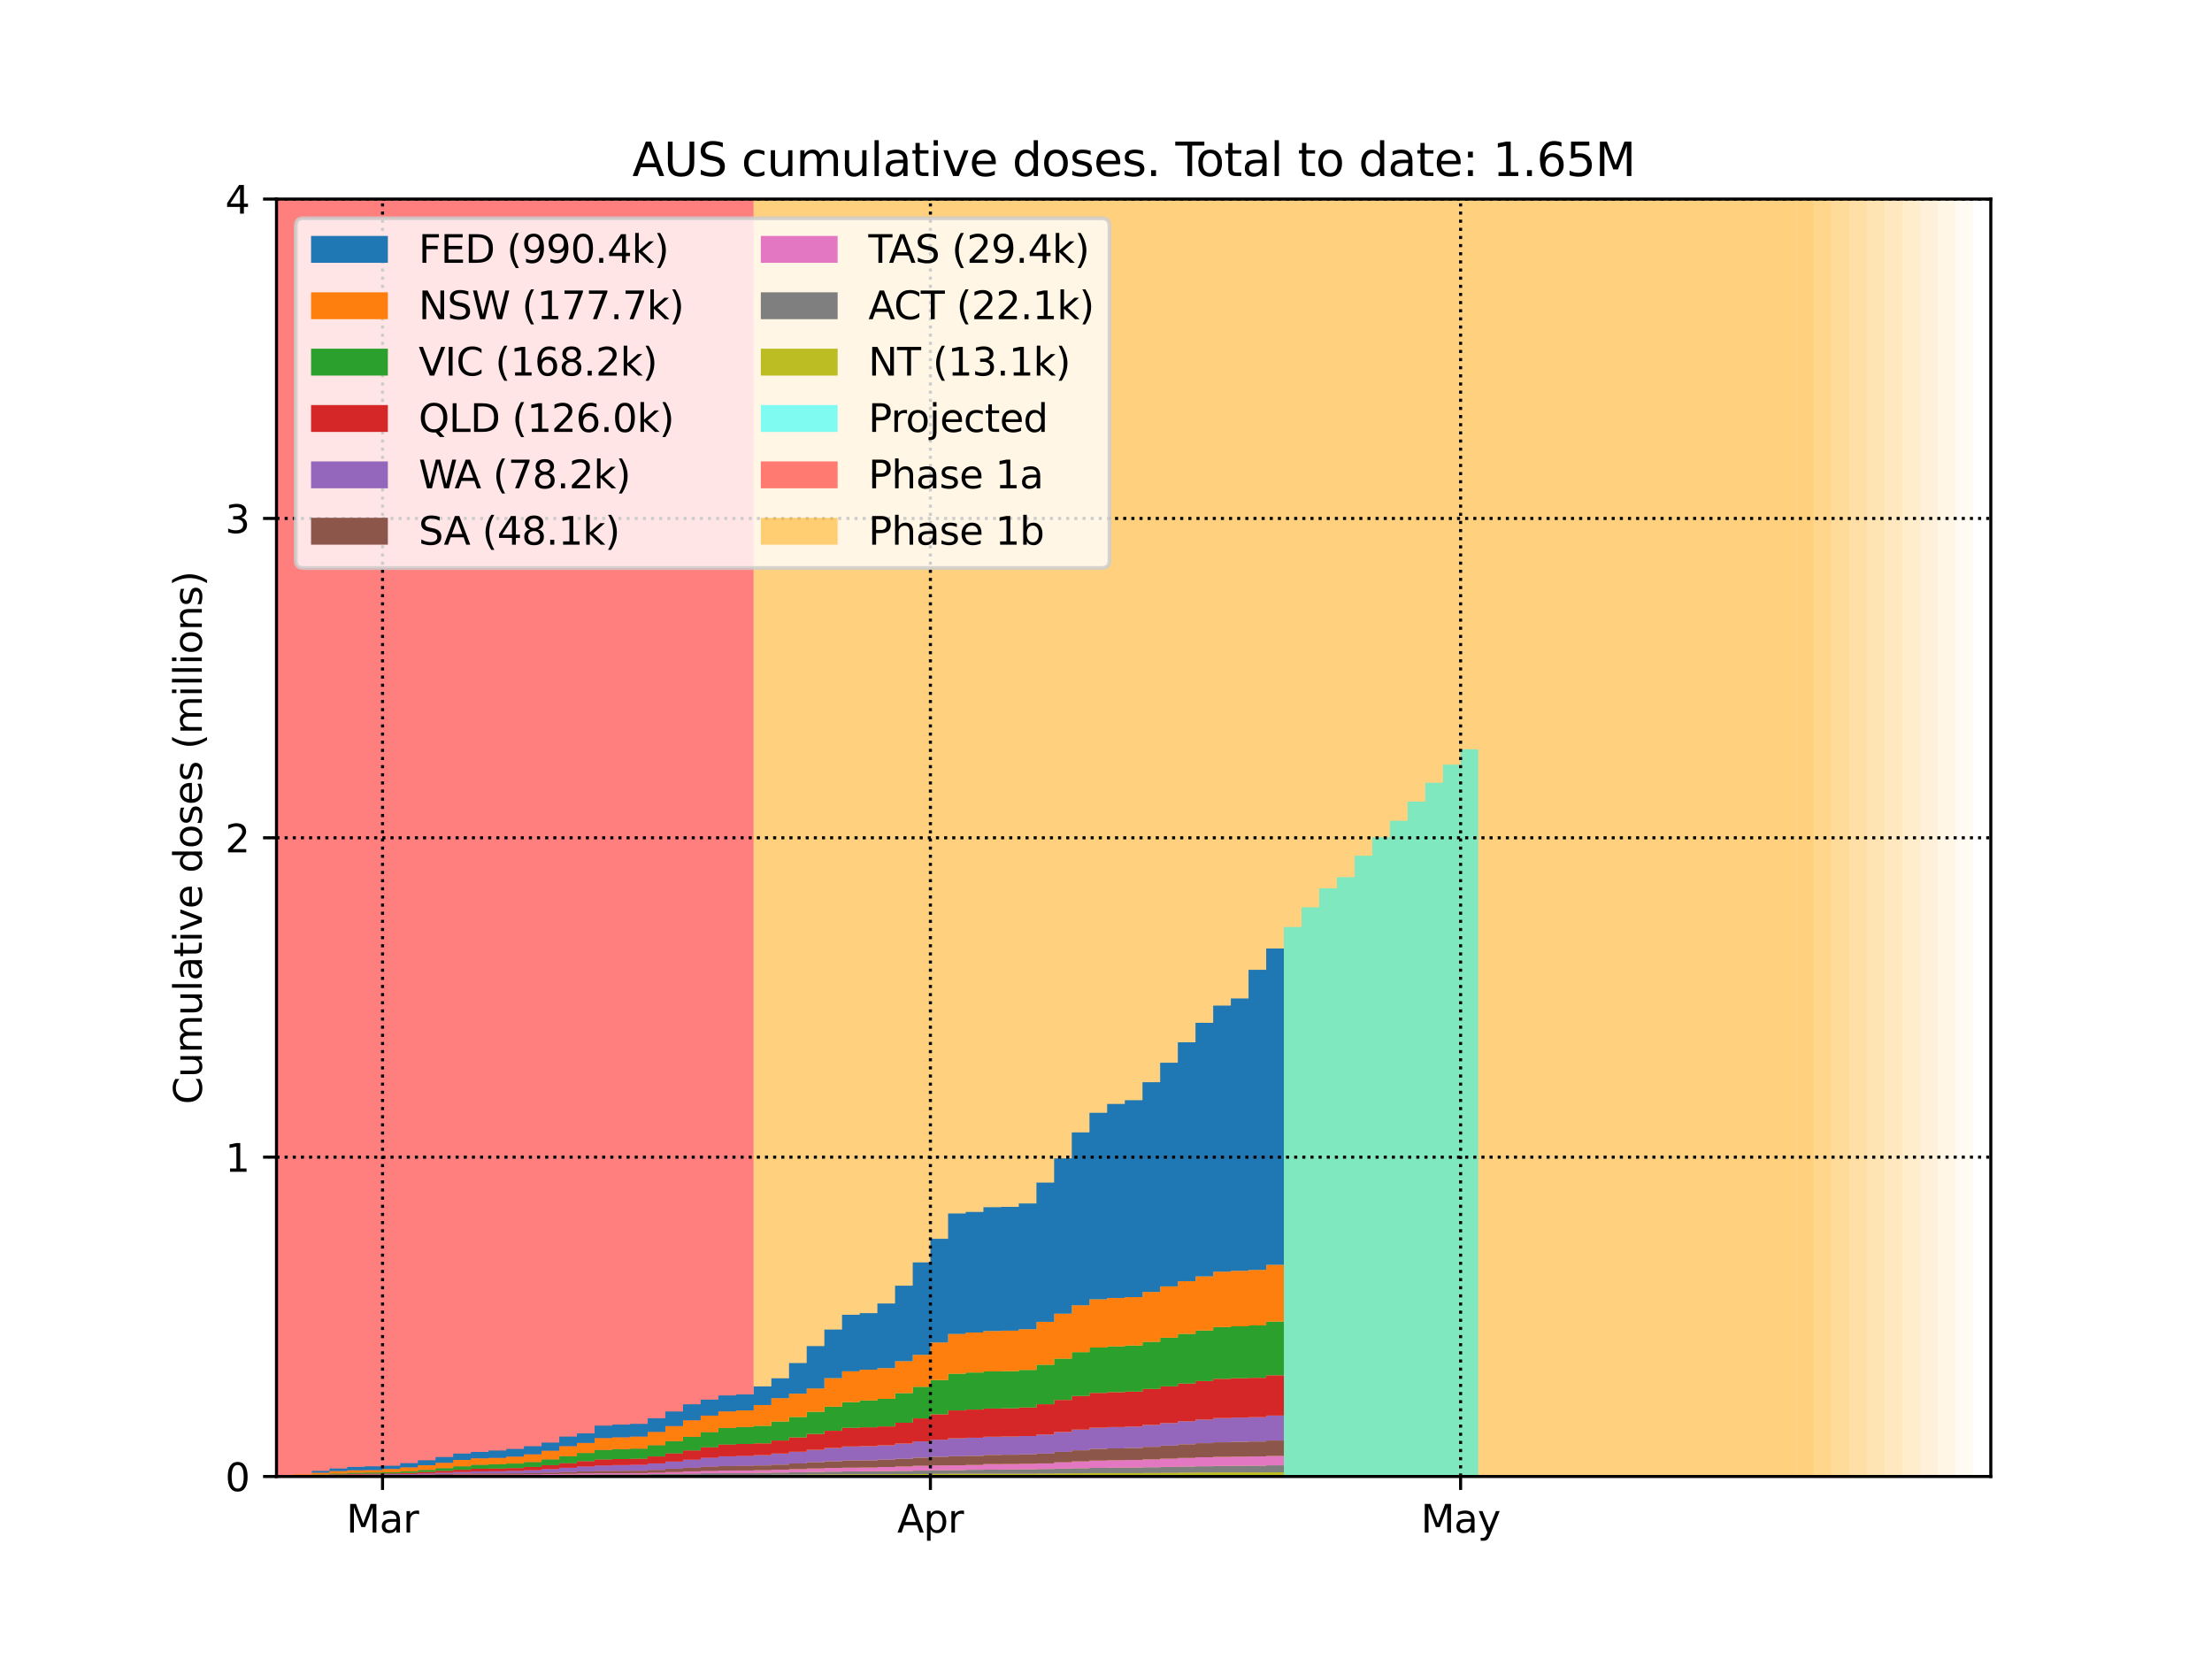 <?xml version="1.0" encoding="utf-8" standalone="no"?>
<!DOCTYPE svg PUBLIC "-//W3C//DTD SVG 1.1//EN"
  "http://www.w3.org/Graphics/SVG/1.1/DTD/svg11.dtd">
<svg height="432pt" version="1.1" viewBox="0 0 576 432" width="576pt" xmlns="http://www.w3.org/2000/svg" xmlns:xlink="http://www.w3.org/1999/xlink">
 <defs>
  <style type="text/css">*{stroke-linecap:butt;stroke-linejoin:round;}</style>
 </defs>
 <g id="figure_1">
  <g id="patch_1">
   <path d="M 0 432 
L 576 432 
L 576 0 
L 0 0 
z
" style="fill:#ffffff;"/>
  </g>
  <g id="axes_1">
   <g id="patch_2">
    <path d="M 72 384.48 
L 518.4 384.48 
L 518.4 51.84 
L 72 51.84 
z
" style="fill:#ffffff;"/>
   </g>
   <g id="PolyCollection_1">
    <defs>
     <path d="M 196.256 -47.52 
L 67.398 -47.52 
L 67.398 -380.16 
L 196.256 -380.16 
L 196.256 -380.16 
L 196.256 -47.52 
z
" id="m6147d77887"/>
    </defs>
    <g clip-path="url(#p7b3b23d0d4)">
     <use style="fill:#ff0000;fill-opacity:0.5;" x="0" xlink:href="#m6147d77887" y="432"/>
    </g>
   </g>
   <g id="PolyCollection_2">
    <defs>
     <path d="M 467.777 -47.52 
L 196.256 -47.52 
L 196.256 -380.16 
L 467.777 -380.16 
L 467.777 -380.16 
L 467.777 -47.52 
z
" id="m88ecce6cbc"/>
    </defs>
    <g clip-path="url(#p7b3b23d0d4)">
     <use style="fill:#ffa500;fill-opacity:0.5;" x="0" xlink:href="#m88ecce6cbc" y="432"/>
    </g>
   </g>
   <g id="PolyCollection_3">
    <defs>
     <path d="M 472.379 -47.52 
L 467.777 -47.52 
L 467.777 -380.16 
L 472.379 -380.16 
L 472.379 -380.16 
L 472.379 -47.52 
z
" id="ma38358b26e"/>
    </defs>
    <g clip-path="url(#p7b3b23d0d4)">
     <use style="fill:#ffa500;fill-opacity:0.5;" x="0" xlink:href="#ma38358b26e" y="432"/>
    </g>
   </g>
   <g id="PolyCollection_4">
    <defs>
     <path d="M 476.981 -47.52 
L 472.379 -47.52 
L 472.379 -380.16 
L 476.981 -380.16 
L 476.981 -380.16 
L 476.981 -47.52 
z
" id="mdeede0d792"/>
    </defs>
    <g clip-path="url(#p7b3b23d0d4)">
     <use style="fill:#ffa500;fill-opacity:0.45;" x="0" xlink:href="#mdeede0d792" y="432"/>
    </g>
   </g>
   <g id="PolyCollection_5">
    <defs>
     <path d="M 481.584 -47.52 
L 476.981 -47.52 
L 476.981 -380.16 
L 481.584 -380.16 
L 481.584 -380.16 
L 481.584 -47.52 
z
" id="m599dddd103"/>
    </defs>
    <g clip-path="url(#p7b3b23d0d4)">
     <use style="fill:#ffa500;fill-opacity:0.4;" x="0" xlink:href="#m599dddd103" y="432"/>
    </g>
   </g>
   <g id="PolyCollection_6">
    <defs>
     <path d="M 486.186 -47.52 
L 481.584 -47.52 
L 481.584 -380.16 
L 486.186 -380.16 
L 486.186 -380.16 
L 486.186 -47.52 
z
" id="m8a5ab73c1d"/>
    </defs>
    <g clip-path="url(#p7b3b23d0d4)">
     <use style="fill:#ffa500;fill-opacity:0.35;" x="0" xlink:href="#m8a5ab73c1d" y="432"/>
    </g>
   </g>
   <g id="PolyCollection_7">
    <defs>
     <path d="M 490.788 -47.52 
L 486.186 -47.52 
L 486.186 -380.16 
L 490.788 -380.16 
L 490.788 -380.16 
L 490.788 -47.52 
z
" id="m6c0d54918b"/>
    </defs>
    <g clip-path="url(#p7b3b23d0d4)">
     <use style="fill:#ffa500;fill-opacity:0.3;" x="0" xlink:href="#m6c0d54918b" y="432"/>
    </g>
   </g>
   <g id="PolyCollection_8">
    <defs>
     <path d="M 495.39 -47.52 
L 490.788 -47.52 
L 490.788 -380.16 
L 495.39 -380.16 
L 495.39 -380.16 
L 495.39 -47.52 
z
" id="m3a7d9cdf49"/>
    </defs>
    <g clip-path="url(#p7b3b23d0d4)">
     <use style="fill:#ffa500;fill-opacity:0.25;" x="0" xlink:href="#m3a7d9cdf49" y="432"/>
    </g>
   </g>
   <g id="PolyCollection_9">
    <defs>
     <path d="M 499.992 -47.52 
L 495.39 -47.52 
L 495.39 -380.16 
L 499.992 -380.16 
L 499.992 -380.16 
L 499.992 -47.52 
z
" id="m76edd5676c"/>
    </defs>
    <g clip-path="url(#p7b3b23d0d4)">
     <use style="fill:#ffa500;fill-opacity:0.2;" x="0" xlink:href="#m76edd5676c" y="432"/>
    </g>
   </g>
   <g id="PolyCollection_10">
    <defs>
     <path d="M 504.594 -47.52 
L 499.992 -47.52 
L 499.992 -380.16 
L 504.594 -380.16 
L 504.594 -380.16 
L 504.594 -47.52 
z
" id="meb80e2773c"/>
    </defs>
    <g clip-path="url(#p7b3b23d0d4)">
     <use style="fill:#ffa500;fill-opacity:0.15;" x="0" xlink:href="#meb80e2773c" y="432"/>
    </g>
   </g>
   <g id="PolyCollection_11">
    <defs>
     <path d="M 509.196 -47.52 
L 504.594 -47.52 
L 504.594 -380.16 
L 509.196 -380.16 
L 509.196 -380.16 
L 509.196 -47.52 
z
" id="mdb4c7c0b44"/>
    </defs>
    <g clip-path="url(#p7b3b23d0d4)">
     <use style="fill:#ffa500;fill-opacity:0.1;" x="0" xlink:href="#mdb4c7c0b44" y="432"/>
    </g>
   </g>
   <g id="PolyCollection_12">
    <defs>
     <path d="M 513.798 -47.52 
L 509.196 -47.52 
L 509.196 -380.16 
L 513.798 -380.16 
L 513.798 -380.16 
L 513.798 -47.52 
z
" id="m5d05ec0b46"/>
    </defs>
    <g clip-path="url(#p7b3b23d0d4)">
     <use style="fill:#ffa500;fill-opacity:0.05;" x="0" xlink:href="#m5d05ec0b46" y="432"/>
    </g>
   </g>
   <g id="PolyCollection_13">
    <defs>
     <path d="M 72 -47.52 
L 72 -47.52 
L 72 -47.52 
L 76.602 -47.52 
L 76.602 -47.52 
L 81.204 -47.52 
L 81.204 -47.52 
L 85.806 -47.52 
L 85.806 -47.52 
L 90.408 -47.52 
L 90.408 -47.52 
L 95.01 -47.52 
L 95.01 -47.52 
L 99.612 -47.52 
L 99.612 -47.52 
L 104.214 -47.52 
L 104.214 -47.52 
L 108.816 -47.52 
L 108.816 -47.52 
L 113.419 -47.52 
L 113.419 -47.52 
L 118.021 -47.52 
L 118.021 -47.52 
L 122.623 -47.52 
L 122.623 -47.52 
L 127.225 -47.52 
L 127.225 -47.52 
L 131.827 -47.52 
L 131.827 -47.52 
L 136.429 -47.52 
L 136.429 -47.52 
L 141.031 -47.52 
L 141.031 -47.52 
L 145.633 -47.52 
L 145.633 -47.52 
L 150.235 -47.52 
L 150.235 -47.52 
L 154.837 -47.52 
L 154.837 -47.52 
L 159.439 -47.52 
L 159.439 -47.52 
L 164.041 -47.52 
L 164.041 -47.52 
L 168.643 -47.52 
L 168.643 -47.52 
L 173.245 -47.52 
L 173.245 -47.52 
L 177.847 -47.52 
L 177.847 -47.52 
L 182.449 -47.52 
L 182.449 -47.52 
L 187.052 -47.52 
L 187.052 -47.52 
L 191.654 -47.52 
L 191.654 -47.52 
L 196.256 -47.52 
L 196.256 -47.52 
L 200.858 -47.52 
L 200.858 -47.52 
L 205.46 -47.52 
L 205.46 -47.52 
L 210.062 -47.52 
L 210.062 -47.52 
L 214.664 -47.52 
L 214.664 -47.52 
L 219.266 -47.52 
L 219.266 -47.52 
L 223.868 -47.52 
L 223.868 -47.52 
L 228.47 -47.52 
L 228.47 -47.52 
L 233.072 -47.52 
L 233.072 -47.52 
L 237.674 -47.52 
L 237.674 -47.52 
L 242.276 -47.52 
L 242.276 -47.52 
L 246.878 -47.52 
L 246.878 -47.52 
L 251.48 -47.52 
L 251.48 -47.52 
L 256.082 -47.52 
L 256.082 -47.52 
L 260.685 -47.52 
L 260.685 -47.52 
L 265.287 -47.52 
L 265.287 -47.52 
L 269.889 -47.52 
L 269.889 -47.52 
L 274.491 -47.52 
L 274.491 -47.52 
L 279.093 -47.52 
L 279.093 -47.52 
L 283.695 -47.52 
L 283.695 -47.52 
L 288.297 -47.52 
L 288.297 -47.52 
L 292.899 -47.52 
L 292.899 -47.52 
L 297.501 -47.52 
L 297.501 -47.52 
L 302.103 -47.52 
L 302.103 -47.52 
L 306.705 -47.52 
L 306.705 -47.52 
L 311.307 -47.52 
L 311.307 -47.52 
L 315.909 -47.52 
L 315.909 -47.52 
L 320.511 -47.52 
L 320.511 -47.52 
L 325.113 -47.52 
L 325.113 -47.52 
L 329.715 -47.52 
L 329.715 -47.52 
L 334.318 -47.52 
L 334.318 -48.61 
L 334.318 -48.61 
L 329.715 -48.61 
L 329.715 -48.581 
L 325.113 -48.581 
L 325.113 -48.581 
L 320.511 -48.581 
L 320.511 -48.581 
L 315.909 -48.581 
L 315.909 -48.547 
L 311.307 -48.547 
L 311.307 -48.515 
L 306.705 -48.515 
L 306.705 -48.479 
L 302.103 -48.479 
L 302.103 -48.434 
L 297.501 -48.434 
L 297.501 -48.4 
L 292.899 -48.4 
L 292.899 -48.398 
L 288.297 -48.398 
L 288.297 -48.398 
L 283.695 -48.398 
L 283.695 -48.357 
L 279.093 -48.357 
L 279.093 -48.318 
L 274.491 -48.318 
L 274.491 -48.271 
L 269.889 -48.271 
L 269.889 -48.245 
L 265.287 -48.245 
L 265.287 -48.239 
L 260.685 -48.239 
L 260.685 -48.239 
L 256.082 -48.239 
L 256.082 -48.239 
L 251.48 -48.239 
L 251.48 -48.239 
L 246.878 -48.239 
L 246.878 -48.208 
L 242.276 -48.208 
L 242.276 -48.168 
L 237.674 -48.168 
L 237.674 -48.132 
L 233.072 -48.132 
L 233.072 -48.104 
L 228.47 -48.104 
L 228.47 -48.095 
L 223.868 -48.095 
L 223.868 -48.095 
L 219.266 -48.095 
L 219.266 -48.067 
L 214.664 -48.067 
L 214.664 -48.034 
L 210.062 -48.034 
L 210.062 -47.992 
L 205.46 -47.992 
L 205.46 -47.967 
L 200.858 -47.967 
L 200.858 -47.943 
L 196.256 -47.943 
L 196.256 -47.943 
L 191.654 -47.943 
L 191.654 -47.943 
L 187.052 -47.943 
L 187.052 -47.918 
L 182.449 -47.918 
L 182.449 -47.892 
L 177.847 -47.892 
L 177.847 -47.861 
L 173.245 -47.861 
L 173.245 -47.829 
L 168.643 -47.829 
L 168.643 -47.813 
L 164.041 -47.813 
L 164.041 -47.813 
L 159.439 -47.813 
L 159.439 -47.813 
L 154.837 -47.813 
L 154.837 -47.791 
L 150.235 -47.791 
L 150.235 -47.775 
L 145.633 -47.775 
L 145.633 -47.743 
L 141.031 -47.743 
L 141.031 -47.715 
L 136.429 -47.715 
L 136.429 -47.692 
L 131.827 -47.692 
L 131.827 -47.673 
L 127.225 -47.673 
L 127.225 -47.673 
L 122.623 -47.673 
L 122.623 -47.673 
L 118.021 -47.673 
L 118.021 -47.652 
L 113.419 -47.652 
L 113.419 -47.623 
L 108.816 -47.623 
L 108.816 -47.602 
L 104.214 -47.602 
L 104.214 -47.582 
L 99.612 -47.582 
L 99.612 -47.568 
L 95.01 -47.568 
L 95.01 -47.568 
L 90.408 -47.568 
L 90.408 -47.568 
L 85.806 -47.568 
L 85.806 -47.527 
L 81.204 -47.527 
L 81.204 -47.527 
L 76.602 -47.527 
L 76.602 -47.527 
L 72 -47.527 
L 72 -47.52 
z
" id="m0d15a2c0db"/>
    </defs>
    <g clip-path="url(#p7b3b23d0d4)">
     <use style="fill:#bcbd22;" x="0" xlink:href="#m0d15a2c0db" y="432"/>
    </g>
   </g>
   <g id="PolyCollection_14">
    <defs>
     <path d="M 72 -47.52 
L 72 -47.52 
L 72 -47.527 
L 76.602 -47.527 
L 76.602 -47.527 
L 81.204 -47.527 
L 81.204 -47.527 
L 85.806 -47.527 
L 85.806 -47.568 
L 90.408 -47.568 
L 90.408 -47.568 
L 95.01 -47.568 
L 95.01 -47.568 
L 99.612 -47.568 
L 99.612 -47.582 
L 104.214 -47.582 
L 104.214 -47.602 
L 108.816 -47.602 
L 108.816 -47.623 
L 113.419 -47.623 
L 113.419 -47.652 
L 118.021 -47.652 
L 118.021 -47.673 
L 122.623 -47.673 
L 122.623 -47.673 
L 127.225 -47.673 
L 127.225 -47.673 
L 131.827 -47.673 
L 131.827 -47.692 
L 136.429 -47.692 
L 136.429 -47.715 
L 141.031 -47.715 
L 141.031 -47.743 
L 145.633 -47.743 
L 145.633 -47.775 
L 150.235 -47.775 
L 150.235 -47.791 
L 154.837 -47.791 
L 154.837 -47.813 
L 159.439 -47.813 
L 159.439 -47.813 
L 164.041 -47.813 
L 164.041 -47.813 
L 168.643 -47.813 
L 168.643 -47.829 
L 173.245 -47.829 
L 173.245 -47.861 
L 177.847 -47.861 
L 177.847 -47.892 
L 182.449 -47.892 
L 182.449 -47.918 
L 187.052 -47.918 
L 187.052 -47.943 
L 191.654 -47.943 
L 191.654 -47.943 
L 196.256 -47.943 
L 196.256 -47.943 
L 200.858 -47.943 
L 200.858 -47.967 
L 205.46 -47.967 
L 205.46 -47.992 
L 210.062 -47.992 
L 210.062 -48.034 
L 214.664 -48.034 
L 214.664 -48.067 
L 219.266 -48.067 
L 219.266 -48.095 
L 223.868 -48.095 
L 223.868 -48.095 
L 228.47 -48.095 
L 228.47 -48.104 
L 233.072 -48.104 
L 233.072 -48.132 
L 237.674 -48.132 
L 237.674 -48.168 
L 242.276 -48.168 
L 242.276 -48.208 
L 246.878 -48.208 
L 246.878 -48.239 
L 251.48 -48.239 
L 251.48 -48.239 
L 256.082 -48.239 
L 256.082 -48.239 
L 260.685 -48.239 
L 260.685 -48.239 
L 265.287 -48.239 
L 265.287 -48.245 
L 269.889 -48.245 
L 269.889 -48.271 
L 274.491 -48.271 
L 274.491 -48.318 
L 279.093 -48.318 
L 279.093 -48.357 
L 283.695 -48.357 
L 283.695 -48.398 
L 288.297 -48.398 
L 288.297 -48.398 
L 292.899 -48.398 
L 292.899 -48.4 
L 297.501 -48.4 
L 297.501 -48.434 
L 302.103 -48.434 
L 302.103 -48.479 
L 306.705 -48.479 
L 306.705 -48.515 
L 311.307 -48.515 
L 311.307 -48.547 
L 315.909 -48.547 
L 315.909 -48.581 
L 320.511 -48.581 
L 320.511 -48.581 
L 325.113 -48.581 
L 325.113 -48.581 
L 329.715 -48.581 
L 329.715 -48.61 
L 334.318 -48.61 
L 334.318 -50.444 
L 334.318 -50.444 
L 329.715 -50.444 
L 329.715 -50.355 
L 325.113 -50.355 
L 325.113 -50.315 
L 320.511 -50.315 
L 320.511 -50.274 
L 315.909 -50.274 
L 315.909 -50.194 
L 311.307 -50.194 
L 311.307 -50.114 
L 306.705 -50.114 
L 306.705 -50.029 
L 302.103 -50.029 
L 302.103 -49.935 
L 297.501 -49.935 
L 297.501 -49.851 
L 292.899 -49.851 
L 292.899 -49.81 
L 288.297 -49.81 
L 288.297 -49.77 
L 283.695 -49.77 
L 283.695 -49.673 
L 279.093 -49.673 
L 279.093 -49.577 
L 274.491 -49.577 
L 274.491 -49.472 
L 269.889 -49.472 
L 269.889 -49.39 
L 265.287 -49.39 
L 265.287 -49.329 
L 260.685 -49.329 
L 260.685 -49.302 
L 256.082 -49.302 
L 256.082 -49.273 
L 251.48 -49.273 
L 251.48 -49.184 
L 246.878 -49.184 
L 246.878 -49.153 
L 242.276 -49.153 
L 242.276 -49.067 
L 237.674 -49.067 
L 237.674 -48.987 
L 233.072 -48.987 
L 233.072 -48.915 
L 228.47 -48.915 
L 228.47 -48.879 
L 223.868 -48.879 
L 223.868 -48.851 
L 219.266 -48.851 
L 219.266 -48.779 
L 214.664 -48.779 
L 214.664 -48.703 
L 210.062 -48.703 
L 210.062 -48.617 
L 205.46 -48.617 
L 205.46 -48.547 
L 200.858 -48.547 
L 200.858 -48.486 
L 196.256 -48.486 
L 196.256 -48.433 
L 191.654 -48.433 
L 191.654 -48.433 
L 187.052 -48.433 
L 187.052 -48.365 
L 182.449 -48.365 
L 182.449 -48.297 
L 177.847 -48.297 
L 177.847 -48.224 
L 173.245 -48.224 
L 173.245 -48.151 
L 168.643 -48.151 
L 168.643 -48.092 
L 164.041 -48.092 
L 164.041 -48.092 
L 159.439 -48.092 
L 159.439 -48.092 
L 154.837 -48.092 
L 154.837 -48.043 
L 150.235 -48.043 
L 150.235 -47.999 
L 145.633 -47.999 
L 145.633 -47.941 
L 141.031 -47.941 
L 141.031 -47.895 
L 136.429 -47.895 
L 136.429 -47.854 
L 131.827 -47.854 
L 131.827 -47.835 
L 127.225 -47.835 
L 127.225 -47.835 
L 122.623 -47.835 
L 122.623 -47.819 
L 118.021 -47.819 
L 118.021 -47.782 
L 113.419 -47.782 
L 113.419 -47.733 
L 108.816 -47.733 
L 108.816 -47.699 
L 104.214 -47.699 
L 104.214 -47.664 
L 99.612 -47.664 
L 99.612 -47.65 
L 95.01 -47.65 
L 95.01 -47.65 
L 90.408 -47.65 
L 90.408 -47.633 
L 85.806 -47.633 
L 85.806 -47.571 
L 81.204 -47.571 
L 81.204 -47.548 
L 76.602 -47.548 
L 76.602 -47.531 
L 72 -47.531 
L 72 -47.52 
z
" id="mb1d5e6ec38"/>
    </defs>
    <g clip-path="url(#p7b3b23d0d4)">
     <use style="fill:#7f7f7f;" x="0" xlink:href="#mb1d5e6ec38" y="432"/>
    </g>
   </g>
   <g id="PolyCollection_15">
    <defs>
     <path d="M 72 -47.52 
L 72 -47.52 
L 72 -47.531 
L 76.602 -47.531 
L 76.602 -47.548 
L 81.204 -47.548 
L 81.204 -47.571 
L 85.806 -47.571 
L 85.806 -47.633 
L 90.408 -47.633 
L 90.408 -47.65 
L 95.01 -47.65 
L 95.01 -47.65 
L 99.612 -47.65 
L 99.612 -47.664 
L 104.214 -47.664 
L 104.214 -47.699 
L 108.816 -47.699 
L 108.816 -47.733 
L 113.419 -47.733 
L 113.419 -47.782 
L 118.021 -47.782 
L 118.021 -47.819 
L 122.623 -47.819 
L 122.623 -47.835 
L 127.225 -47.835 
L 127.225 -47.835 
L 131.827 -47.835 
L 131.827 -47.854 
L 136.429 -47.854 
L 136.429 -47.895 
L 141.031 -47.895 
L 141.031 -47.941 
L 145.633 -47.941 
L 145.633 -47.999 
L 150.235 -47.999 
L 150.235 -48.043 
L 154.837 -48.043 
L 154.837 -48.092 
L 159.439 -48.092 
L 159.439 -48.092 
L 164.041 -48.092 
L 164.041 -48.092 
L 168.643 -48.092 
L 168.643 -48.151 
L 173.245 -48.151 
L 173.245 -48.224 
L 177.847 -48.224 
L 177.847 -48.297 
L 182.449 -48.297 
L 182.449 -48.365 
L 187.052 -48.365 
L 187.052 -48.433 
L 191.654 -48.433 
L 191.654 -48.433 
L 196.256 -48.433 
L 196.256 -48.486 
L 200.858 -48.486 
L 200.858 -48.547 
L 205.46 -48.547 
L 205.46 -48.617 
L 210.062 -48.617 
L 210.062 -48.703 
L 214.664 -48.703 
L 214.664 -48.779 
L 219.266 -48.779 
L 219.266 -48.851 
L 223.868 -48.851 
L 223.868 -48.879 
L 228.47 -48.879 
L 228.47 -48.915 
L 233.072 -48.915 
L 233.072 -48.987 
L 237.674 -48.987 
L 237.674 -49.067 
L 242.276 -49.067 
L 242.276 -49.153 
L 246.878 -49.153 
L 246.878 -49.184 
L 251.48 -49.184 
L 251.48 -49.273 
L 256.082 -49.273 
L 256.082 -49.302 
L 260.685 -49.302 
L 260.685 -49.329 
L 265.287 -49.329 
L 265.287 -49.39 
L 269.889 -49.39 
L 269.889 -49.472 
L 274.491 -49.472 
L 274.491 -49.577 
L 279.093 -49.577 
L 279.093 -49.673 
L 283.695 -49.673 
L 283.695 -49.77 
L 288.297 -49.77 
L 288.297 -49.81 
L 292.899 -49.81 
L 292.899 -49.851 
L 297.501 -49.851 
L 297.501 -49.935 
L 302.103 -49.935 
L 302.103 -50.029 
L 306.705 -50.029 
L 306.705 -50.114 
L 311.307 -50.114 
L 311.307 -50.194 
L 315.909 -50.194 
L 315.909 -50.274 
L 320.511 -50.274 
L 320.511 -50.315 
L 325.113 -50.315 
L 325.113 -50.355 
L 329.715 -50.355 
L 329.715 -50.444 
L 334.318 -50.444 
L 334.318 -52.89 
L 334.318 -52.89 
L 329.715 -52.89 
L 329.715 -52.761 
L 325.113 -52.761 
L 325.113 -52.703 
L 320.511 -52.703 
L 320.511 -52.655 
L 315.909 -52.655 
L 315.909 -52.527 
L 311.307 -52.527 
L 311.307 -52.367 
L 306.705 -52.367 
L 306.705 -52.177 
L 302.103 -52.177 
L 302.103 -51.982 
L 297.501 -51.982 
L 297.501 -51.825 
L 292.899 -51.825 
L 292.899 -51.771 
L 288.297 -51.771 
L 288.297 -51.674 
L 283.695 -51.674 
L 283.695 -51.459 
L 279.093 -51.459 
L 279.093 -51.219 
L 274.491 -51.219 
L 274.491 -50.928 
L 269.889 -50.928 
L 269.889 -50.847 
L 265.287 -50.847 
L 265.287 -50.786 
L 260.685 -50.786 
L 260.685 -50.758 
L 256.082 -50.758 
L 256.082 -50.527 
L 251.48 -50.527 
L 251.48 -50.438 
L 246.878 -50.438 
L 246.878 -50.407 
L 242.276 -50.407 
L 242.276 -50.321 
L 237.674 -50.321 
L 237.674 -50.131 
L 233.072 -50.131 
L 233.072 -50.003 
L 228.47 -50.003 
L 228.47 -49.854 
L 223.868 -49.854 
L 223.868 -49.826 
L 219.266 -49.826 
L 219.266 -49.754 
L 214.664 -49.754 
L 214.664 -49.618 
L 210.062 -49.618 
L 210.062 -49.437 
L 205.46 -49.437 
L 205.46 -49.283 
L 200.858 -49.283 
L 200.858 -49.174 
L 196.256 -49.174 
L 196.256 -49.102 
L 191.654 -49.102 
L 191.654 -49.068 
L 187.052 -49.068 
L 187.052 -49 
L 182.449 -49 
L 182.449 -48.856 
L 177.847 -48.856 
L 177.847 -48.704 
L 173.245 -48.704 
L 173.245 -48.535 
L 168.643 -48.535 
L 168.643 -48.413 
L 164.041 -48.413 
L 164.041 -48.397 
L 159.439 -48.397 
L 159.439 -48.397 
L 154.837 -48.397 
L 154.837 -48.347 
L 150.235 -48.347 
L 150.235 -48.269 
L 145.633 -48.269 
L 145.633 -48.167 
L 141.031 -48.167 
L 141.031 -48.088 
L 136.429 -48.088 
L 136.429 -48.048 
L 131.827 -48.048 
L 131.827 -48.029 
L 127.225 -48.029 
L 127.225 -48.029 
L 122.623 -48.029 
L 122.623 -48.013 
L 118.021 -48.013 
L 118.021 -47.946 
L 113.419 -47.946 
L 113.419 -47.857 
L 108.816 -47.857 
L 108.816 -47.796 
L 104.214 -47.796 
L 104.214 -47.76 
L 99.612 -47.76 
L 99.612 -47.746 
L 95.01 -47.746 
L 95.01 -47.746 
L 90.408 -47.746 
L 90.408 -47.729 
L 85.806 -47.729 
L 85.806 -47.638 
L 81.204 -47.638 
L 81.204 -47.58 
L 76.602 -47.58 
L 76.602 -47.539 
L 72 -47.539 
L 72 -47.52 
z
" id="mdb4714ae09"/>
    </defs>
    <g clip-path="url(#p7b3b23d0d4)">
     <use style="fill:#e377c2;" x="0" xlink:href="#mdb4714ae09" y="432"/>
    </g>
   </g>
   <g id="PolyCollection_16">
    <defs>
     <path d="M 72 -47.52 
L 72 -47.52 
L 72 -47.539 
L 76.602 -47.539 
L 76.602 -47.58 
L 81.204 -47.58 
L 81.204 -47.638 
L 85.806 -47.638 
L 85.806 -47.729 
L 90.408 -47.729 
L 90.408 -47.746 
L 95.01 -47.746 
L 95.01 -47.746 
L 99.612 -47.746 
L 99.612 -47.76 
L 104.214 -47.76 
L 104.214 -47.796 
L 108.816 -47.796 
L 108.816 -47.857 
L 113.419 -47.857 
L 113.419 -47.946 
L 118.021 -47.946 
L 118.021 -48.013 
L 122.623 -48.013 
L 122.623 -48.029 
L 127.225 -48.029 
L 127.225 -48.029 
L 131.827 -48.029 
L 131.827 -48.048 
L 136.429 -48.048 
L 136.429 -48.088 
L 141.031 -48.088 
L 141.031 -48.167 
L 145.633 -48.167 
L 145.633 -48.269 
L 150.235 -48.269 
L 150.235 -48.347 
L 154.837 -48.347 
L 154.837 -48.397 
L 159.439 -48.397 
L 159.439 -48.397 
L 164.041 -48.397 
L 164.041 -48.413 
L 168.643 -48.413 
L 168.643 -48.535 
L 173.245 -48.535 
L 173.245 -48.704 
L 177.847 -48.704 
L 177.847 -48.856 
L 182.449 -48.856 
L 182.449 -49 
L 187.052 -49 
L 187.052 -49.068 
L 191.654 -49.068 
L 191.654 -49.102 
L 196.256 -49.102 
L 196.256 -49.174 
L 200.858 -49.174 
L 200.858 -49.283 
L 205.46 -49.283 
L 205.46 -49.437 
L 210.062 -49.437 
L 210.062 -49.618 
L 214.664 -49.618 
L 214.664 -49.754 
L 219.266 -49.754 
L 219.266 -49.826 
L 223.868 -49.826 
L 223.868 -49.854 
L 228.47 -49.854 
L 228.47 -50.003 
L 233.072 -50.003 
L 233.072 -50.131 
L 237.674 -50.131 
L 237.674 -50.321 
L 242.276 -50.321 
L 242.276 -50.407 
L 246.878 -50.407 
L 246.878 -50.438 
L 251.48 -50.438 
L 251.48 -50.527 
L 256.082 -50.527 
L 256.082 -50.758 
L 260.685 -50.758 
L 260.685 -50.786 
L 265.287 -50.786 
L 265.287 -50.847 
L 269.889 -50.847 
L 269.889 -50.928 
L 274.491 -50.928 
L 274.491 -51.219 
L 279.093 -51.219 
L 279.093 -51.459 
L 283.695 -51.459 
L 283.695 -51.674 
L 288.297 -51.674 
L 288.297 -51.771 
L 292.899 -51.771 
L 292.899 -51.825 
L 297.501 -51.825 
L 297.501 -51.982 
L 302.103 -51.982 
L 302.103 -52.177 
L 306.705 -52.177 
L 306.705 -52.367 
L 311.307 -52.367 
L 311.307 -52.527 
L 315.909 -52.527 
L 315.909 -52.655 
L 320.511 -52.655 
L 320.511 -52.703 
L 325.113 -52.703 
L 325.113 -52.761 
L 329.715 -52.761 
L 329.715 -52.89 
L 334.318 -52.89 
L 334.318 -56.892 
L 334.318 -56.892 
L 329.715 -56.892 
L 329.715 -56.636 
L 325.113 -56.636 
L 325.113 -56.541 
L 320.511 -56.541 
L 320.511 -56.437 
L 315.909 -56.437 
L 315.909 -56.198 
L 311.307 -56.198 
L 311.307 -55.91 
L 306.705 -55.91 
L 306.705 -55.564 
L 302.103 -55.564 
L 302.103 -55.243 
L 297.501 -55.243 
L 297.501 -54.956 
L 292.899 -54.956 
L 292.899 -54.841 
L 288.297 -54.841 
L 288.297 -54.707 
L 283.695 -54.707 
L 283.695 -54.345 
L 279.093 -54.345 
L 279.093 -53.933 
L 274.491 -53.933 
L 274.491 -53.484 
L 269.889 -53.484 
L 269.889 -53.288 
L 265.287 -53.288 
L 265.287 -53.192 
L 260.685 -53.192 
L 260.685 -53.15 
L 256.082 -53.15 
L 256.082 -52.906 
L 251.48 -52.906 
L 251.48 -52.794 
L 246.878 -52.794 
L 246.878 -52.654 
L 242.276 -52.654 
L 242.276 -52.445 
L 237.674 -52.445 
L 237.674 -52.139 
L 233.072 -52.139 
L 233.072 -51.898 
L 228.47 -51.898 
L 228.47 -51.725 
L 223.868 -51.725 
L 223.868 -51.679 
L 219.266 -51.679 
L 219.266 -51.487 
L 214.664 -51.487 
L 214.664 -51.219 
L 210.062 -51.219 
L 210.062 -50.913 
L 205.46 -50.913 
L 205.46 -50.633 
L 200.858 -50.633 
L 200.858 -50.414 
L 196.256 -50.414 
L 196.256 -50.297 
L 191.654 -50.297 
L 191.654 -50.237 
L 187.052 -50.237 
L 187.052 -50.078 
L 182.449 -50.078 
L 182.449 -49.801 
L 177.847 -49.801 
L 177.847 -49.521 
L 173.245 -49.521 
L 173.245 -49.225 
L 168.643 -49.225 
L 168.643 -49.017 
L 164.041 -49.017 
L 164.041 -48.99 
L 159.439 -48.99 
L 159.439 -48.945 
L 154.837 -48.945 
L 154.837 -48.831 
L 150.235 -48.831 
L 150.235 -48.675 
L 145.633 -48.675 
L 145.633 -48.522 
L 141.031 -48.522 
L 141.031 -48.406 
L 136.429 -48.406 
L 136.429 -48.356 
L 131.827 -48.356 
L 131.827 -48.327 
L 127.225 -48.327 
L 127.225 -48.316 
L 122.623 -48.316 
L 122.623 -48.267 
L 118.021 -48.267 
L 118.021 -48.169 
L 113.419 -48.169 
L 113.419 -48.051 
L 108.816 -48.051 
L 108.816 -47.956 
L 104.214 -47.956 
L 104.214 -47.896 
L 99.612 -47.896 
L 99.612 -47.869 
L 95.01 -47.869 
L 95.01 -47.86 
L 90.408 -47.86 
L 90.408 -47.817 
L 85.806 -47.817 
L 85.806 -47.7 
L 81.204 -47.7 
L 81.204 -47.614 
L 76.602 -47.614 
L 76.602 -47.553 
L 72 -47.553 
L 72 -47.52 
z
" id="m5137409376"/>
    </defs>
    <g clip-path="url(#p7b3b23d0d4)">
     <use style="fill:#8c564b;" x="0" xlink:href="#m5137409376" y="432"/>
    </g>
   </g>
   <g id="PolyCollection_17">
    <defs>
     <path d="M 72 -47.52 
L 72 -47.52 
L 72 -47.553 
L 76.602 -47.553 
L 76.602 -47.614 
L 81.204 -47.614 
L 81.204 -47.7 
L 85.806 -47.7 
L 85.806 -47.817 
L 90.408 -47.817 
L 90.408 -47.86 
L 95.01 -47.86 
L 95.01 -47.869 
L 99.612 -47.869 
L 99.612 -47.896 
L 104.214 -47.896 
L 104.214 -47.956 
L 108.816 -47.956 
L 108.816 -48.051 
L 113.419 -48.051 
L 113.419 -48.169 
L 118.021 -48.169 
L 118.021 -48.267 
L 122.623 -48.267 
L 122.623 -48.316 
L 127.225 -48.316 
L 127.225 -48.327 
L 131.827 -48.327 
L 131.827 -48.356 
L 136.429 -48.356 
L 136.429 -48.406 
L 141.031 -48.406 
L 141.031 -48.522 
L 145.633 -48.522 
L 145.633 -48.675 
L 150.235 -48.675 
L 150.235 -48.831 
L 154.837 -48.831 
L 154.837 -48.945 
L 159.439 -48.945 
L 159.439 -48.99 
L 164.041 -48.99 
L 164.041 -49.017 
L 168.643 -49.017 
L 168.643 -49.225 
L 173.245 -49.225 
L 173.245 -49.521 
L 177.847 -49.521 
L 177.847 -49.801 
L 182.449 -49.801 
L 182.449 -50.078 
L 187.052 -50.078 
L 187.052 -50.237 
L 191.654 -50.237 
L 191.654 -50.297 
L 196.256 -50.297 
L 196.256 -50.414 
L 200.858 -50.414 
L 200.858 -50.633 
L 205.46 -50.633 
L 205.46 -50.913 
L 210.062 -50.913 
L 210.062 -51.219 
L 214.664 -51.219 
L 214.664 -51.487 
L 219.266 -51.487 
L 219.266 -51.679 
L 223.868 -51.679 
L 223.868 -51.725 
L 228.47 -51.725 
L 228.47 -51.898 
L 233.072 -51.898 
L 233.072 -52.139 
L 237.674 -52.139 
L 237.674 -52.445 
L 242.276 -52.445 
L 242.276 -52.654 
L 246.878 -52.654 
L 246.878 -52.794 
L 251.48 -52.794 
L 251.48 -52.906 
L 256.082 -52.906 
L 256.082 -53.15 
L 260.685 -53.15 
L 260.685 -53.192 
L 265.287 -53.192 
L 265.287 -53.288 
L 269.889 -53.288 
L 269.889 -53.484 
L 274.491 -53.484 
L 274.491 -53.933 
L 279.093 -53.933 
L 279.093 -54.345 
L 283.695 -54.345 
L 283.695 -54.707 
L 288.297 -54.707 
L 288.297 -54.841 
L 292.899 -54.841 
L 292.899 -54.956 
L 297.501 -54.956 
L 297.501 -55.243 
L 302.103 -55.243 
L 302.103 -55.564 
L 306.705 -55.564 
L 306.705 -55.91 
L 311.307 -55.91 
L 311.307 -56.198 
L 315.909 -56.198 
L 315.909 -56.437 
L 320.511 -56.437 
L 320.511 -56.541 
L 325.113 -56.541 
L 325.113 -56.636 
L 329.715 -56.636 
L 329.715 -56.892 
L 334.318 -56.892 
L 334.318 -63.396 
L 334.318 -63.396 
L 329.715 -63.396 
L 329.715 -62.976 
L 325.113 -62.976 
L 325.113 -62.868 
L 320.511 -62.868 
L 320.511 -62.746 
L 315.909 -62.746 
L 315.909 -62.356 
L 311.307 -62.356 
L 311.307 -61.919 
L 306.705 -61.919 
L 306.705 -61.434 
L 302.103 -61.434 
L 302.103 -60.972 
L 297.501 -60.972 
L 297.501 -60.54 
L 292.899 -60.54 
L 292.899 -60.401 
L 288.297 -60.401 
L 288.297 -60.242 
L 283.695 -60.242 
L 283.695 -59.731 
L 279.093 -59.731 
L 279.093 -59.114 
L 274.491 -59.114 
L 274.491 -58.454 
L 269.889 -58.454 
L 269.889 -58.066 
L 265.287 -58.066 
L 265.287 -57.933 
L 260.685 -57.933 
L 260.685 -57.879 
L 256.082 -57.879 
L 256.082 -57.617 
L 251.48 -57.617 
L 251.48 -57.479 
L 246.878 -57.479 
L 246.878 -57.102 
L 242.276 -57.102 
L 242.276 -56.664 
L 237.674 -56.664 
L 237.674 -56.106 
L 233.072 -56.106 
L 233.072 -55.648 
L 228.47 -55.648 
L 228.47 -55.429 
L 223.868 -55.429 
L 223.868 -55.342 
L 219.266 -55.342 
L 219.266 -54.952 
L 214.664 -54.952 
L 214.664 -54.484 
L 210.062 -54.484 
L 210.062 -53.964 
L 205.46 -53.964 
L 205.46 -53.503 
L 200.858 -53.503 
L 200.858 -53.085 
L 196.256 -53.085 
L 196.256 -52.918 
L 191.654 -52.918 
L 191.654 -52.779 
L 187.052 -52.779 
L 187.052 -52.417 
L 182.449 -52.417 
L 182.449 -51.921 
L 177.847 -51.921 
L 177.847 -51.429 
L 173.245 -51.429 
L 173.245 -50.934 
L 168.643 -50.934 
L 168.643 -50.593 
L 164.041 -50.593 
L 164.041 -50.519 
L 159.439 -50.519 
L 159.439 -50.417 
L 154.837 -50.417 
L 154.837 -50.158 
L 150.235 -50.158 
L 150.235 -49.797 
L 145.633 -49.797 
L 145.633 -49.468 
L 141.031 -49.468 
L 141.031 -49.179 
L 136.429 -49.179 
L 136.429 -49.008 
L 131.827 -49.008 
L 131.827 -48.898 
L 127.225 -48.898 
L 127.225 -48.866 
L 122.623 -48.866 
L 122.623 -48.728 
L 118.021 -48.728 
L 118.021 -48.53 
L 113.419 -48.53 
L 113.419 -48.343 
L 108.816 -48.343 
L 108.816 -48.194 
L 104.214 -48.194 
L 104.214 -48.135 
L 99.612 -48.135 
L 99.612 -48.084 
L 95.01 -48.084 
L 95.01 -48.051 
L 90.408 -48.051 
L 90.408 -47.955 
L 85.806 -47.955 
L 85.806 -47.803 
L 81.204 -47.803 
L 81.204 -47.68 
L 76.602 -47.68 
L 76.602 -47.585 
L 72 -47.585 
L 72 -47.52 
z
" id="me3cb8f5f98"/>
    </defs>
    <g clip-path="url(#p7b3b23d0d4)">
     <use style="fill:#9467bd;" x="0" xlink:href="#me3cb8f5f98" y="432"/>
    </g>
   </g>
   <g id="PolyCollection_18">
    <defs>
     <path d="M 72 -47.52 
L 72 -47.52 
L 72 -47.585 
L 76.602 -47.585 
L 76.602 -47.68 
L 81.204 -47.68 
L 81.204 -47.803 
L 85.806 -47.803 
L 85.806 -47.955 
L 90.408 -47.955 
L 90.408 -48.051 
L 95.01 -48.051 
L 95.01 -48.084 
L 99.612 -48.084 
L 99.612 -48.135 
L 104.214 -48.135 
L 104.214 -48.194 
L 108.816 -48.194 
L 108.816 -48.343 
L 113.419 -48.343 
L 113.419 -48.53 
L 118.021 -48.53 
L 118.021 -48.728 
L 122.623 -48.728 
L 122.623 -48.866 
L 127.225 -48.866 
L 127.225 -48.898 
L 131.827 -48.898 
L 131.827 -49.008 
L 136.429 -49.008 
L 136.429 -49.179 
L 141.031 -49.179 
L 141.031 -49.468 
L 145.633 -49.468 
L 145.633 -49.797 
L 150.235 -49.797 
L 150.235 -50.158 
L 154.837 -50.158 
L 154.837 -50.417 
L 159.439 -50.417 
L 159.439 -50.519 
L 164.041 -50.519 
L 164.041 -50.593 
L 168.643 -50.593 
L 168.643 -50.934 
L 173.245 -50.934 
L 173.245 -51.429 
L 177.847 -51.429 
L 177.847 -51.921 
L 182.449 -51.921 
L 182.449 -52.417 
L 187.052 -52.417 
L 187.052 -52.779 
L 191.654 -52.779 
L 191.654 -52.918 
L 196.256 -52.918 
L 196.256 -53.085 
L 200.858 -53.085 
L 200.858 -53.503 
L 205.46 -53.503 
L 205.46 -53.964 
L 210.062 -53.964 
L 210.062 -54.484 
L 214.664 -54.484 
L 214.664 -54.952 
L 219.266 -54.952 
L 219.266 -55.342 
L 223.868 -55.342 
L 223.868 -55.429 
L 228.47 -55.429 
L 228.47 -55.648 
L 233.072 -55.648 
L 233.072 -56.106 
L 237.674 -56.106 
L 237.674 -56.664 
L 242.276 -56.664 
L 242.276 -57.102 
L 246.878 -57.102 
L 246.878 -57.479 
L 251.48 -57.479 
L 251.48 -57.617 
L 256.082 -57.617 
L 256.082 -57.879 
L 260.685 -57.879 
L 260.685 -57.933 
L 265.287 -57.933 
L 265.287 -58.066 
L 269.889 -58.066 
L 269.889 -58.454 
L 274.491 -58.454 
L 274.491 -59.114 
L 279.093 -59.114 
L 279.093 -59.731 
L 283.695 -59.731 
L 283.695 -60.242 
L 288.297 -60.242 
L 288.297 -60.401 
L 292.899 -60.401 
L 292.899 -60.54 
L 297.501 -60.54 
L 297.501 -60.972 
L 302.103 -60.972 
L 302.103 -61.434 
L 306.705 -61.434 
L 306.705 -61.919 
L 311.307 -61.919 
L 311.307 -62.356 
L 315.909 -62.356 
L 315.909 -62.746 
L 320.511 -62.746 
L 320.511 -62.868 
L 325.113 -62.868 
L 325.113 -62.976 
L 329.715 -62.976 
L 329.715 -63.396 
L 334.318 -63.396 
L 334.318 -73.875 
L 334.318 -73.875 
L 329.715 -73.875 
L 329.715 -73.219 
L 325.113 -73.219 
L 325.113 -73.111 
L 320.511 -73.111 
L 320.511 -72.963 
L 315.909 -72.963 
L 315.909 -72.373 
L 311.307 -72.373 
L 311.307 -71.712 
L 306.705 -71.712 
L 306.705 -70.999 
L 302.103 -70.999 
L 302.103 -70.321 
L 297.501 -70.321 
L 297.501 -69.63 
L 292.899 -69.63 
L 292.899 -69.483 
L 288.297 -69.483 
L 288.297 -69.283 
L 283.695 -69.283 
L 283.695 -68.487 
L 279.093 -68.487 
L 279.093 -67.455 
L 274.491 -67.455 
L 274.491 -66.335 
L 269.889 -66.335 
L 269.889 -65.497 
L 265.287 -65.497 
L 265.287 -65.275 
L 260.685 -65.275 
L 260.685 -65.221 
L 256.082 -65.221 
L 256.082 -64.956 
L 251.48 -64.956 
L 251.48 -64.732 
L 246.878 -64.732 
L 246.878 -63.716 
L 242.276 -63.716 
L 242.276 -62.646 
L 237.674 -62.646 
L 237.674 -61.522 
L 233.072 -61.522 
L 233.072 -60.565 
L 228.47 -60.565 
L 228.47 -60.33 
L 223.868 -60.33 
L 223.868 -60.201 
L 219.266 -60.201 
L 219.266 -59.433 
L 214.664 -59.433 
L 214.664 -58.597 
L 210.062 -58.597 
L 210.062 -57.712 
L 205.46 -57.712 
L 205.46 -56.901 
L 200.858 -56.901 
L 200.858 -56.162 
L 196.256 -56.162 
L 196.256 -55.98 
L 191.654 -55.98 
L 191.654 -55.831 
L 187.052 -55.831 
L 187.052 -55.122 
L 182.449 -55.122 
L 182.449 -54.294 
L 177.847 -54.294 
L 177.847 -53.523 
L 173.245 -53.523 
L 173.245 -52.752 
L 168.643 -52.752 
L 168.643 -52.149 
L 164.041 -52.149 
L 164.041 -52.075 
L 159.439 -52.075 
L 159.439 -51.948 
L 154.837 -51.948 
L 154.837 -51.499 
L 150.235 -51.499 
L 150.235 -50.96 
L 145.633 -50.96 
L 145.633 -50.466 
L 141.031 -50.466 
L 141.031 -50.018 
L 136.429 -50.018 
L 136.429 -49.698 
L 131.827 -49.698 
L 131.827 -49.588 
L 127.225 -49.588 
L 127.225 -49.532 
L 122.623 -49.532 
L 122.623 -49.272 
L 118.021 -49.272 
L 118.021 -48.98 
L 113.419 -48.98 
L 113.419 -48.694 
L 108.816 -48.694 
L 108.816 -48.444 
L 104.214 -48.444 
L 104.214 -48.304 
L 99.612 -48.304 
L 99.612 -48.253 
L 95.01 -48.253 
L 95.01 -48.22 
L 90.408 -48.22 
L 90.408 -48.069 
L 85.806 -48.069 
L 85.806 -47.881 
L 81.204 -47.881 
L 81.204 -47.724 
L 76.602 -47.724 
L 76.602 -47.601 
L 72 -47.601 
L 72 -47.52 
z
" id="m9992977582"/>
    </defs>
    <g clip-path="url(#p7b3b23d0d4)">
     <use style="fill:#d62728;" x="0" xlink:href="#m9992977582" y="432"/>
    </g>
   </g>
   <g id="PolyCollection_19">
    <defs>
     <path d="M 72 -47.52 
L 72 -47.52 
L 72 -47.601 
L 76.602 -47.601 
L 76.602 -47.724 
L 81.204 -47.724 
L 81.204 -47.881 
L 85.806 -47.881 
L 85.806 -48.069 
L 90.408 -48.069 
L 90.408 -48.22 
L 95.01 -48.22 
L 95.01 -48.253 
L 99.612 -48.253 
L 99.612 -48.304 
L 104.214 -48.304 
L 104.214 -48.444 
L 108.816 -48.444 
L 108.816 -48.694 
L 113.419 -48.694 
L 113.419 -48.98 
L 118.021 -48.98 
L 118.021 -49.272 
L 122.623 -49.272 
L 122.623 -49.532 
L 127.225 -49.532 
L 127.225 -49.588 
L 131.827 -49.588 
L 131.827 -49.698 
L 136.429 -49.698 
L 136.429 -50.018 
L 141.031 -50.018 
L 141.031 -50.466 
L 145.633 -50.466 
L 145.633 -50.96 
L 150.235 -50.96 
L 150.235 -51.499 
L 154.837 -51.499 
L 154.837 -51.948 
L 159.439 -51.948 
L 159.439 -52.075 
L 164.041 -52.075 
L 164.041 -52.149 
L 168.643 -52.149 
L 168.643 -52.752 
L 173.245 -52.752 
L 173.245 -53.523 
L 177.847 -53.523 
L 177.847 -54.294 
L 182.449 -54.294 
L 182.449 -55.122 
L 187.052 -55.122 
L 187.052 -55.831 
L 191.654 -55.831 
L 191.654 -55.98 
L 196.256 -55.98 
L 196.256 -56.162 
L 200.858 -56.162 
L 200.858 -56.901 
L 205.46 -56.901 
L 205.46 -57.712 
L 210.062 -57.712 
L 210.062 -58.597 
L 214.664 -58.597 
L 214.664 -59.433 
L 219.266 -59.433 
L 219.266 -60.201 
L 223.868 -60.201 
L 223.868 -60.33 
L 228.47 -60.33 
L 228.47 -60.565 
L 233.072 -60.565 
L 233.072 -61.522 
L 237.674 -61.522 
L 237.674 -62.646 
L 242.276 -62.646 
L 242.276 -63.716 
L 246.878 -63.716 
L 246.878 -64.732 
L 251.48 -64.732 
L 251.48 -64.956 
L 256.082 -64.956 
L 256.082 -65.221 
L 260.685 -65.221 
L 260.685 -65.275 
L 265.287 -65.275 
L 265.287 -65.497 
L 269.889 -65.497 
L 269.889 -66.335 
L 274.491 -66.335 
L 274.491 -67.455 
L 279.093 -67.455 
L 279.093 -68.487 
L 283.695 -68.487 
L 283.695 -69.283 
L 288.297 -69.283 
L 288.297 -69.483 
L 292.899 -69.483 
L 292.899 -69.63 
L 297.501 -69.63 
L 297.501 -70.321 
L 302.103 -70.321 
L 302.103 -70.999 
L 306.705 -70.999 
L 306.705 -71.712 
L 311.307 -71.712 
L 311.307 -72.373 
L 315.909 -72.373 
L 315.909 -72.963 
L 320.511 -72.963 
L 320.511 -73.111 
L 325.113 -73.111 
L 325.113 -73.219 
L 329.715 -73.219 
L 329.715 -73.875 
L 334.318 -73.875 
L 334.318 -87.867 
L 334.318 -87.867 
L 329.715 -87.867 
L 329.715 -86.861 
L 325.113 -86.861 
L 325.113 -86.629 
L 320.511 -86.629 
L 320.511 -86.444 
L 315.909 -86.444 
L 315.909 -85.554 
L 311.307 -85.554 
L 311.307 -84.679 
L 306.705 -84.679 
L 306.705 -83.67 
L 302.103 -83.67 
L 302.103 -82.612 
L 297.501 -82.612 
L 297.501 -81.632 
L 292.899 -81.632 
L 292.899 -81.41 
L 288.297 -81.41 
L 288.297 -81.103 
L 283.695 -81.103 
L 283.695 -79.906 
L 279.093 -79.906 
L 279.093 -78.227 
L 274.491 -78.227 
L 274.491 -76.626 
L 269.889 -76.626 
L 269.889 -75.285 
L 265.287 -75.285 
L 265.287 -74.978 
L 260.685 -74.978 
L 260.685 -74.887 
L 256.082 -74.887 
L 256.082 -74.601 
L 251.48 -74.601 
L 251.48 -74.302 
L 246.878 -74.302 
L 246.878 -72.657 
L 242.276 -72.657 
L 242.276 -70.884 
L 237.674 -70.884 
L 237.674 -69.236 
L 233.072 -69.236 
L 233.072 -67.74 
L 228.47 -67.74 
L 228.47 -67.333 
L 223.868 -67.333 
L 223.868 -66.912 
L 219.266 -66.912 
L 219.266 -65.722 
L 214.664 -65.722 
L 214.664 -64.385 
L 210.062 -64.385 
L 210.062 -63.025 
L 205.46 -63.025 
L 205.46 -61.85 
L 200.858 -61.85 
L 200.858 -60.738 
L 196.256 -60.738 
L 196.256 -60.444 
L 191.654 -60.444 
L 191.654 -60.179 
L 187.052 -60.179 
L 187.052 -59.091 
L 182.449 -59.091 
L 182.449 -57.869 
L 177.847 -57.869 
L 177.847 -56.762 
L 173.245 -56.762 
L 173.245 -55.686 
L 168.643 -55.686 
L 168.643 -54.794 
L 164.041 -54.794 
L 164.041 -54.669 
L 159.439 -54.669 
L 159.439 -54.467 
L 154.837 -54.467 
L 154.837 -53.656 
L 150.235 -53.656 
L 150.235 -52.816 
L 145.633 -52.816 
L 145.633 -51.99 
L 141.031 -51.99 
L 141.031 -51.306 
L 136.429 -51.306 
L 136.429 -50.897 
L 131.827 -50.897 
L 131.827 -50.718 
L 127.225 -50.718 
L 127.225 -50.601 
L 122.623 -50.601 
L 122.623 -50.179 
L 118.021 -50.179 
L 118.021 -49.699 
L 113.419 -49.699 
L 113.419 -49.249 
L 108.816 -49.249 
L 108.816 -48.862 
L 104.214 -48.862 
L 104.214 -48.625 
L 99.612 -48.625 
L 99.612 -48.566 
L 95.01 -48.566 
L 95.01 -48.521 
L 90.408 -48.521 
L 90.408 -48.31 
L 85.806 -48.31 
L 85.806 -48.053 
L 81.204 -48.053 
L 81.204 -47.828 
L 76.602 -47.828 
L 76.602 -47.65 
L 72 -47.65 
L 72 -47.52 
z
" id="m3ec1217401"/>
    </defs>
    <g clip-path="url(#p7b3b23d0d4)">
     <use style="fill:#2ca02c;" x="0" xlink:href="#m3ec1217401" y="432"/>
    </g>
   </g>
   <g id="PolyCollection_20">
    <defs>
     <path d="M 72 -47.522 
L 72 -47.52 
L 72 -47.65 
L 76.602 -47.65 
L 76.602 -47.828 
L 81.204 -47.828 
L 81.204 -48.053 
L 85.806 -48.053 
L 85.806 -48.31 
L 90.408 -48.31 
L 90.408 -48.521 
L 95.01 -48.521 
L 95.01 -48.566 
L 99.612 -48.566 
L 99.612 -48.625 
L 104.214 -48.625 
L 104.214 -48.862 
L 108.816 -48.862 
L 108.816 -49.249 
L 113.419 -49.249 
L 113.419 -49.699 
L 118.021 -49.699 
L 118.021 -50.179 
L 122.623 -50.179 
L 122.623 -50.601 
L 127.225 -50.601 
L 127.225 -50.718 
L 131.827 -50.718 
L 131.827 -50.897 
L 136.429 -50.897 
L 136.429 -51.306 
L 141.031 -51.306 
L 141.031 -51.99 
L 145.633 -51.99 
L 145.633 -52.816 
L 150.235 -52.816 
L 150.235 -53.656 
L 154.837 -53.656 
L 154.837 -54.467 
L 159.439 -54.467 
L 159.439 -54.669 
L 164.041 -54.669 
L 164.041 -54.794 
L 168.643 -54.794 
L 168.643 -55.686 
L 173.245 -55.686 
L 173.245 -56.762 
L 177.847 -56.762 
L 177.847 -57.869 
L 182.449 -57.869 
L 182.449 -59.091 
L 187.052 -59.091 
L 187.052 -60.179 
L 191.654 -60.179 
L 191.654 -60.444 
L 196.256 -60.444 
L 196.256 -60.738 
L 200.858 -60.738 
L 200.858 -61.85 
L 205.46 -61.85 
L 205.46 -63.025 
L 210.062 -63.025 
L 210.062 -64.385 
L 214.664 -64.385 
L 214.664 -65.722 
L 219.266 -65.722 
L 219.266 -66.912 
L 223.868 -66.912 
L 223.868 -67.333 
L 228.47 -67.333 
L 228.47 -67.74 
L 233.072 -67.74 
L 233.072 -69.236 
L 237.674 -69.236 
L 237.674 -70.884 
L 242.276 -70.884 
L 242.276 -72.657 
L 246.878 -72.657 
L 246.878 -74.302 
L 251.48 -74.302 
L 251.48 -74.601 
L 256.082 -74.601 
L 256.082 -74.887 
L 260.685 -74.887 
L 260.685 -74.978 
L 265.287 -74.978 
L 265.287 -75.285 
L 269.889 -75.285 
L 269.889 -76.626 
L 274.491 -76.626 
L 274.491 -78.227 
L 279.093 -78.227 
L 279.093 -79.906 
L 283.695 -79.906 
L 283.695 -81.103 
L 288.297 -81.103 
L 288.297 -81.41 
L 292.899 -81.41 
L 292.899 -81.632 
L 297.501 -81.632 
L 297.501 -82.612 
L 302.103 -82.612 
L 302.103 -83.67 
L 306.705 -83.67 
L 306.705 -84.679 
L 311.307 -84.679 
L 311.307 -85.554 
L 315.909 -85.554 
L 315.909 -86.444 
L 320.511 -86.444 
L 320.511 -86.629 
L 325.113 -86.629 
L 325.113 -86.861 
L 329.715 -86.861 
L 329.715 -87.867 
L 334.318 -87.867 
L 334.318 -102.647 
L 334.318 -102.647 
L 329.715 -102.647 
L 329.715 -101.319 
L 325.113 -101.319 
L 325.113 -101.086 
L 320.511 -101.086 
L 320.511 -100.856 
L 315.909 -100.856 
L 315.909 -99.631 
L 311.307 -99.631 
L 311.307 -98.388 
L 306.705 -98.388 
L 306.705 -97.028 
L 302.103 -97.028 
L 302.103 -95.576 
L 297.501 -95.576 
L 297.501 -94.234 
L 292.899 -94.234 
L 292.899 -94.012 
L 288.297 -94.012 
L 288.297 -93.67 
L 283.695 -93.67 
L 283.695 -92.108 
L 279.093 -92.108 
L 279.093 -89.915 
L 274.491 -89.915 
L 274.491 -87.797 
L 269.889 -87.797 
L 269.889 -85.874 
L 265.287 -85.874 
L 265.287 -85.5 
L 260.685 -85.5 
L 260.685 -85.406 
L 256.082 -85.406 
L 256.082 -85.012 
L 251.48 -85.012 
L 251.48 -84.644 
L 246.878 -84.644 
L 246.878 -82.42 
L 242.276 -82.42 
L 242.276 -79.2 
L 237.674 -79.2 
L 237.674 -77.552 
L 233.072 -77.552 
L 233.072 -75.746 
L 228.47 -75.746 
L 228.47 -75.339 
L 223.868 -75.339 
L 223.868 -74.918 
L 219.266 -74.918 
L 219.266 -73.14 
L 214.664 -73.14 
L 214.664 -70.45 
L 210.062 -70.45 
L 210.062 -69.091 
L 205.46 -69.091 
L 205.46 -67.916 
L 200.858 -67.916 
L 200.858 -66.133 
L 196.256 -66.133 
L 196.256 -64.736 
L 191.654 -64.736 
L 191.654 -64.471 
L 187.052 -64.471 
L 187.052 -63.383 
L 182.449 -63.383 
L 182.449 -62.161 
L 177.847 -62.161 
L 177.847 -60.655 
L 173.245 -60.655 
L 173.245 -59.132 
L 168.643 -59.132 
L 168.643 -57.917 
L 164.041 -57.917 
L 164.041 -57.731 
L 159.439 -57.731 
L 159.439 -57.529 
L 154.837 -57.529 
L 154.837 -56.26 
L 150.235 -56.26 
L 150.235 -55.42 
L 145.633 -55.42 
L 145.633 -54.235 
L 141.031 -54.235 
L 141.031 -53.296 
L 136.429 -53.296 
L 136.429 -52.707 
L 131.827 -52.707 
L 131.827 -52.372 
L 127.225 -52.372 
L 127.225 -52.255 
L 122.623 -52.255 
L 122.623 -51.833 
L 118.021 -51.833 
L 118.021 -51.097 
L 113.419 -51.097 
L 113.419 -50.463 
L 108.816 -50.463 
L 108.816 -49.895 
L 104.214 -49.895 
L 104.214 -49.485 
L 99.612 -49.485 
L 99.612 -49.19 
L 95.01 -49.19 
L 95.01 -49.144 
L 90.408 -49.144 
L 90.408 -48.934 
L 85.806 -48.934 
L 85.806 -48.51 
L 81.204 -48.51 
L 81.204 -48.094 
L 76.602 -48.094 
L 76.602 -47.759 
L 72 -47.759 
L 72 -47.522 
z
" id="m5bc72cadce"/>
    </defs>
    <g clip-path="url(#p7b3b23d0d4)">
     <use style="fill:#ff7f0e;" x="0" xlink:href="#m5bc72cadce" y="432"/>
    </g>
   </g>
   <g id="PolyCollection_21">
    <defs>
     <path d="M 72 -47.522 
L 72 -47.522 
L 72 -47.759 
L 76.602 -47.759 
L 76.602 -48.094 
L 81.204 -48.094 
L 81.204 -48.51 
L 85.806 -48.51 
L 85.806 -48.934 
L 90.408 -48.934 
L 90.408 -49.144 
L 95.01 -49.144 
L 95.01 -49.19 
L 99.612 -49.19 
L 99.612 -49.485 
L 104.214 -49.485 
L 104.214 -49.895 
L 108.816 -49.895 
L 108.816 -50.463 
L 113.419 -50.463 
L 113.419 -51.097 
L 118.021 -51.097 
L 118.021 -51.833 
L 122.623 -51.833 
L 122.623 -52.255 
L 127.225 -52.255 
L 127.225 -52.372 
L 131.827 -52.372 
L 131.827 -52.707 
L 136.429 -52.707 
L 136.429 -53.296 
L 141.031 -53.296 
L 141.031 -54.235 
L 145.633 -54.235 
L 145.633 -55.42 
L 150.235 -55.42 
L 150.235 -56.26 
L 154.837 -56.26 
L 154.837 -57.529 
L 159.439 -57.529 
L 159.439 -57.731 
L 164.041 -57.731 
L 164.041 -57.917 
L 168.643 -57.917 
L 168.643 -59.132 
L 173.245 -59.132 
L 173.245 -60.655 
L 177.847 -60.655 
L 177.847 -62.161 
L 182.449 -62.161 
L 182.449 -63.383 
L 187.052 -63.383 
L 187.052 -64.471 
L 191.654 -64.471 
L 191.654 -64.736 
L 196.256 -64.736 
L 196.256 -66.133 
L 200.858 -66.133 
L 200.858 -67.916 
L 205.46 -67.916 
L 205.46 -69.091 
L 210.062 -69.091 
L 210.062 -70.45 
L 214.664 -70.45 
L 214.664 -73.14 
L 219.266 -73.14 
L 219.266 -74.918 
L 223.868 -74.918 
L 223.868 -75.339 
L 228.47 -75.339 
L 228.47 -75.746 
L 233.072 -75.746 
L 233.072 -77.552 
L 237.674 -77.552 
L 237.674 -79.2 
L 242.276 -79.2 
L 242.276 -82.42 
L 246.878 -82.42 
L 246.878 -84.644 
L 251.48 -84.644 
L 251.48 -85.012 
L 256.082 -85.012 
L 256.082 -85.406 
L 260.685 -85.406 
L 260.685 -85.5 
L 265.287 -85.5 
L 265.287 -85.874 
L 269.889 -85.874 
L 269.889 -87.797 
L 274.491 -87.797 
L 274.491 -89.915 
L 279.093 -89.915 
L 279.093 -92.108 
L 283.695 -92.108 
L 283.695 -93.67 
L 288.297 -93.67 
L 288.297 -94.012 
L 292.899 -94.012 
L 292.899 -94.234 
L 297.501 -94.234 
L 297.501 -95.576 
L 302.103 -95.576 
L 302.103 -97.028 
L 306.705 -97.028 
L 306.705 -98.388 
L 311.307 -98.388 
L 311.307 -99.631 
L 315.909 -99.631 
L 315.909 -100.856 
L 320.511 -100.856 
L 320.511 -101.086 
L 325.113 -101.086 
L 325.113 -101.319 
L 329.715 -101.319 
L 329.715 -102.647 
L 334.318 -102.647 
L 334.318 -185.007 
L 334.318 -185.007 
L 329.715 -185.007 
L 329.715 -179.458 
L 325.113 -179.458 
L 325.113 -172.003 
L 320.511 -172.003 
L 320.511 -170.144 
L 315.909 -170.144 
L 315.909 -165.655 
L 311.307 -165.655 
L 311.307 -160.59 
L 306.705 -160.59 
L 306.705 -155.268 
L 302.103 -155.268 
L 302.103 -150.196 
L 297.501 -150.196 
L 297.501 -145.508 
L 292.899 -145.508 
L 292.899 -144.532 
L 288.297 -144.532 
L 288.297 -142.228 
L 283.695 -142.228 
L 283.695 -137.126 
L 279.093 -137.126 
L 279.093 -130.359 
L 274.491 -130.359 
L 274.491 -124.055 
L 269.889 -124.055 
L 269.889 -118.62 
L 265.287 -118.62 
L 265.287 -117.733 
L 260.685 -117.733 
L 260.685 -117.639 
L 256.082 -117.639 
L 256.082 -116.411 
L 251.48 -116.411 
L 251.48 -116.011 
L 246.878 -116.011 
L 246.878 -109.418 
L 242.276 -109.418 
L 242.276 -103.266 
L 237.674 -103.266 
L 237.674 -97.21 
L 233.072 -97.21 
L 233.072 -92.573 
L 228.47 -92.573 
L 228.47 -90.058 
L 223.868 -90.058 
L 223.868 -89.638 
L 219.266 -89.638 
L 219.266 -85.786 
L 214.664 -85.786 
L 214.664 -81.483 
L 210.062 -81.483 
L 210.062 -77.063 
L 205.46 -77.063 
L 205.46 -73.094 
L 200.858 -73.094 
L 200.858 -70.986 
L 196.256 -70.986 
L 196.256 -68.894 
L 191.654 -68.894 
L 191.654 -68.629 
L 187.052 -68.629 
L 187.052 -67.541 
L 182.449 -67.541 
L 182.449 -66.319 
L 177.847 -66.319 
L 177.847 -64.448 
L 173.245 -64.448 
L 173.245 -62.691 
L 168.643 -62.691 
L 168.643 -61.223 
L 164.041 -61.223 
L 164.041 -61.038 
L 159.439 -61.038 
L 159.439 -60.767 
L 154.837 -60.767 
L 154.837 -58.755 
L 150.235 -58.755 
L 150.235 -57.915 
L 145.633 -57.915 
L 145.633 -56.352 
L 141.031 -56.352 
L 141.031 -55.413 
L 136.429 -55.413 
L 136.429 -54.702 
L 131.827 -54.702 
L 131.827 -54.285 
L 127.225 -54.285 
L 127.225 -53.918 
L 122.623 -53.918 
L 122.623 -53.496 
L 118.021 -53.496 
L 118.021 -52.593 
L 113.419 -52.593 
L 113.419 -51.748 
L 108.816 -51.748 
L 108.816 -51.005 
L 104.214 -51.005 
L 104.214 -50.323 
L 99.612 -50.323 
L 99.612 -50.172 
L 95.01 -50.172 
L 95.01 -50.015 
L 90.408 -50.015 
L 90.408 -49.599 
L 85.806 -49.599 
L 85.806 -48.975 
L 81.204 -48.975 
L 81.204 -48.094 
L 76.602 -48.094 
L 76.602 -47.759 
L 72 -47.759 
L 72 -47.522 
z
" id="mb2e381bdc1"/>
    </defs>
    <g clip-path="url(#p7b3b23d0d4)">
     <use style="fill:#1f77b4;" x="0" xlink:href="#mb2e381bdc1" y="432"/>
    </g>
   </g>
   <g id="PolyCollection_22">
    <defs>
     <path d="M 334.318 -47.52 
L 334.318 -185.007 
L 334.318 -190.621 
L 338.92 -190.621 
L 338.92 -195.743 
L 343.522 -195.743 
L 343.522 -200.698 
L 348.124 -200.698 
L 348.124 -203.596 
L 352.726 -203.596 
L 352.726 -209.177 
L 357.328 -209.177 
L 357.328 -213.959 
L 361.93 -213.959 
L 361.93 -218.283 
L 366.532 -218.283 
L 366.532 -223.276 
L 371.134 -223.276 
L 371.134 -228.169 
L 375.736 -228.169 
L 375.736 -232.895 
L 380.338 -232.895 
L 380.338 -236.88 
L 384.94 -236.88 
L 384.94 -47.52 
L 384.94 -47.52 
L 380.338 -47.52 
L 380.338 -47.52 
L 375.736 -47.52 
L 375.736 -47.52 
L 371.134 -47.52 
L 371.134 -47.52 
L 366.532 -47.52 
L 366.532 -47.52 
L 361.93 -47.52 
L 361.93 -47.52 
L 357.328 -47.52 
L 357.328 -47.52 
L 352.726 -47.52 
L 352.726 -47.52 
L 348.124 -47.52 
L 348.124 -47.52 
L 343.522 -47.52 
L 343.522 -47.52 
L 338.92 -47.52 
L 338.92 -47.52 
L 334.318 -47.52 
L 334.318 -47.52 
z
" id="m4b29174179"/>
    </defs>
    <g clip-path="url(#p7b3b23d0d4)">
     <use style="fill:#00ffff;fill-opacity:0.5;" x="0" xlink:href="#m4b29174179" y="432"/>
    </g>
   </g>
   <g id="matplotlib.axis_1">
    <g id="xtick_1">
     <g id="line2d_1">
      <path clip-path="url(#p7b3b23d0d4)" d="M 99.612 384.48 
L 99.612 51.84 
" style="fill:none;stroke:#000000;stroke-dasharray:0.8,1.32;stroke-dashoffset:0;stroke-width:0.8;"/>
     </g>
     <g id="line2d_2">
      <defs>
       <path d="M 0 0 
L 0 3.5 
" id="m3ddff42d07" style="stroke:#000000;stroke-width:0.8;"/>
      </defs>
      <g>
       <use style="stroke:#000000;stroke-width:0.8;" x="99.612" xlink:href="#m3ddff42d07" y="384.48"/>
      </g>
     </g>
     <g id="text_1">
      <!-- Mar -->
      <g transform="translate(90.179 399.078)scale(0.1 -0.1)">
       <defs>
        <path d="M 628 4666 
L 1569 4666 
L 2759 1491 
L 3956 4666 
L 4897 4666 
L 4897 0 
L 4281 0 
L 4281 4097 
L 3078 897 
L 2444 897 
L 1241 4097 
L 1241 0 
L 628 0 
L 628 4666 
z
" id="DejaVuSans-4d" transform="scale(0.016)"/>
        <path d="M 2194 1759 
Q 1497 1759 1228 1600 
Q 959 1441 959 1056 
Q 959 750 1161 570 
Q 1363 391 1709 391 
Q 2188 391 2477 730 
Q 2766 1069 2766 1631 
L 2766 1759 
L 2194 1759 
z
M 3341 1997 
L 3341 0 
L 2766 0 
L 2766 531 
Q 2569 213 2275 61 
Q 1981 -91 1556 -91 
Q 1019 -91 701 211 
Q 384 513 384 1019 
Q 384 1609 779 1909 
Q 1175 2209 1959 2209 
L 2766 2209 
L 2766 2266 
Q 2766 2663 2505 2880 
Q 2244 3097 1772 3097 
Q 1472 3097 1187 3025 
Q 903 2953 641 2809 
L 641 3341 
Q 956 3463 1253 3523 
Q 1550 3584 1831 3584 
Q 2591 3584 2966 3190 
Q 3341 2797 3341 1997 
z
" id="DejaVuSans-61" transform="scale(0.016)"/>
        <path d="M 2631 2963 
Q 2534 3019 2420 3045 
Q 2306 3072 2169 3072 
Q 1681 3072 1420 2755 
Q 1159 2438 1159 1844 
L 1159 0 
L 581 0 
L 581 3500 
L 1159 3500 
L 1159 2956 
Q 1341 3275 1631 3429 
Q 1922 3584 2338 3584 
Q 2397 3584 2469 3576 
Q 2541 3569 2628 3553 
L 2631 2963 
z
" id="DejaVuSans-72" transform="scale(0.016)"/>
       </defs>
       <use xlink:href="#DejaVuSans-4d"/>
       <use x="86.279" xlink:href="#DejaVuSans-61"/>
       <use x="147.559" xlink:href="#DejaVuSans-72"/>
      </g>
     </g>
    </g>
    <g id="xtick_2">
     <g id="line2d_3">
      <path clip-path="url(#p7b3b23d0d4)" d="M 242.276 384.48 
L 242.276 51.84 
" style="fill:none;stroke:#000000;stroke-dasharray:0.8,1.32;stroke-dashoffset:0;stroke-width:0.8;"/>
     </g>
     <g id="line2d_4">
      <g>
       <use style="stroke:#000000;stroke-width:0.8;" x="242.276" xlink:href="#m3ddff42d07" y="384.48"/>
      </g>
     </g>
     <g id="text_2">
      <!-- Apr -->
      <g transform="translate(233.626 399.078)scale(0.1 -0.1)">
       <defs>
        <path d="M 2188 4044 
L 1331 1722 
L 3047 1722 
L 2188 4044 
z
M 1831 4666 
L 2547 4666 
L 4325 0 
L 3669 0 
L 3244 1197 
L 1141 1197 
L 716 0 
L 50 0 
L 1831 4666 
z
" id="DejaVuSans-41" transform="scale(0.016)"/>
        <path d="M 1159 525 
L 1159 -1331 
L 581 -1331 
L 581 3500 
L 1159 3500 
L 1159 2969 
Q 1341 3281 1617 3432 
Q 1894 3584 2278 3584 
Q 2916 3584 3314 3078 
Q 3713 2572 3713 1747 
Q 3713 922 3314 415 
Q 2916 -91 2278 -91 
Q 1894 -91 1617 61 
Q 1341 213 1159 525 
z
M 3116 1747 
Q 3116 2381 2855 2742 
Q 2594 3103 2138 3103 
Q 1681 3103 1420 2742 
Q 1159 2381 1159 1747 
Q 1159 1113 1420 752 
Q 1681 391 2138 391 
Q 2594 391 2855 752 
Q 3116 1113 3116 1747 
z
" id="DejaVuSans-70" transform="scale(0.016)"/>
       </defs>
       <use xlink:href="#DejaVuSans-41"/>
       <use x="68.408" xlink:href="#DejaVuSans-70"/>
       <use x="131.885" xlink:href="#DejaVuSans-72"/>
      </g>
     </g>
    </g>
    <g id="xtick_3">
     <g id="line2d_5">
      <path clip-path="url(#p7b3b23d0d4)" d="M 380.338 384.48 
L 380.338 51.84 
" style="fill:none;stroke:#000000;stroke-dasharray:0.8,1.32;stroke-dashoffset:0;stroke-width:0.8;"/>
     </g>
     <g id="line2d_6">
      <g>
       <use style="stroke:#000000;stroke-width:0.8;" x="380.338" xlink:href="#m3ddff42d07" y="384.48"/>
      </g>
     </g>
     <g id="text_3">
      <!-- May -->
      <g transform="translate(370.001 399.078)scale(0.1 -0.1)">
       <defs>
        <path d="M 2059 -325 
Q 1816 -950 1584 -1140 
Q 1353 -1331 966 -1331 
L 506 -1331 
L 506 -850 
L 844 -850 
Q 1081 -850 1212 -737 
Q 1344 -625 1503 -206 
L 1606 56 
L 191 3500 
L 800 3500 
L 1894 763 
L 2988 3500 
L 3597 3500 
L 2059 -325 
z
" id="DejaVuSans-79" transform="scale(0.016)"/>
       </defs>
       <use xlink:href="#DejaVuSans-4d"/>
       <use x="86.279" xlink:href="#DejaVuSans-61"/>
       <use x="147.559" xlink:href="#DejaVuSans-79"/>
      </g>
     </g>
    </g>
   </g>
   <g id="matplotlib.axis_2">
    <g id="ytick_1">
     <g id="line2d_7">
      <path clip-path="url(#p7b3b23d0d4)" d="M 72 384.48 
L 518.4 384.48 
" style="fill:none;stroke:#000000;stroke-dasharray:0.8,1.32;stroke-dashoffset:0;stroke-width:0.8;"/>
     </g>
     <g id="line2d_8">
      <defs>
       <path d="M 0 0 
L -3.5 0 
" id="m11535a26c2" style="stroke:#000000;stroke-width:0.8;"/>
      </defs>
      <g>
       <use style="stroke:#000000;stroke-width:0.8;" x="72" xlink:href="#m11535a26c2" y="384.48"/>
      </g>
     </g>
     <g id="text_4">
      <!-- 0 -->
      <g transform="translate(58.638 388.279)scale(0.1 -0.1)">
       <defs>
        <path d="M 2034 4250 
Q 1547 4250 1301 3770 
Q 1056 3291 1056 2328 
Q 1056 1369 1301 889 
Q 1547 409 2034 409 
Q 2525 409 2770 889 
Q 3016 1369 3016 2328 
Q 3016 3291 2770 3770 
Q 2525 4250 2034 4250 
z
M 2034 4750 
Q 2819 4750 3233 4129 
Q 3647 3509 3647 2328 
Q 3647 1150 3233 529 
Q 2819 -91 2034 -91 
Q 1250 -91 836 529 
Q 422 1150 422 2328 
Q 422 3509 836 4129 
Q 1250 4750 2034 4750 
z
" id="DejaVuSans-30" transform="scale(0.016)"/>
       </defs>
       <use xlink:href="#DejaVuSans-30"/>
      </g>
     </g>
    </g>
    <g id="ytick_2">
     <g id="line2d_9">
      <path clip-path="url(#p7b3b23d0d4)" d="M 72 301.32 
L 518.4 301.32 
" style="fill:none;stroke:#000000;stroke-dasharray:0.8,1.32;stroke-dashoffset:0;stroke-width:0.8;"/>
     </g>
     <g id="line2d_10">
      <g>
       <use style="stroke:#000000;stroke-width:0.8;" x="72" xlink:href="#m11535a26c2" y="301.32"/>
      </g>
     </g>
     <g id="text_5">
      <!-- 1 -->
      <g transform="translate(58.638 305.119)scale(0.1 -0.1)">
       <defs>
        <path d="M 794 531 
L 1825 531 
L 1825 4091 
L 703 3866 
L 703 4441 
L 1819 4666 
L 2450 4666 
L 2450 531 
L 3481 531 
L 3481 0 
L 794 0 
L 794 531 
z
" id="DejaVuSans-31" transform="scale(0.016)"/>
       </defs>
       <use xlink:href="#DejaVuSans-31"/>
      </g>
     </g>
    </g>
    <g id="ytick_3">
     <g id="line2d_11">
      <path clip-path="url(#p7b3b23d0d4)" d="M 72 218.16 
L 518.4 218.16 
" style="fill:none;stroke:#000000;stroke-dasharray:0.8,1.32;stroke-dashoffset:0;stroke-width:0.8;"/>
     </g>
     <g id="line2d_12">
      <g>
       <use style="stroke:#000000;stroke-width:0.8;" x="72" xlink:href="#m11535a26c2" y="218.16"/>
      </g>
     </g>
     <g id="text_6">
      <!-- 2 -->
      <g transform="translate(58.638 221.959)scale(0.1 -0.1)">
       <defs>
        <path d="M 1228 531 
L 3431 531 
L 3431 0 
L 469 0 
L 469 531 
Q 828 903 1448 1529 
Q 2069 2156 2228 2338 
Q 2531 2678 2651 2914 
Q 2772 3150 2772 3378 
Q 2772 3750 2511 3984 
Q 2250 4219 1831 4219 
Q 1534 4219 1204 4116 
Q 875 4013 500 3803 
L 500 4441 
Q 881 4594 1212 4672 
Q 1544 4750 1819 4750 
Q 2544 4750 2975 4387 
Q 3406 4025 3406 3419 
Q 3406 3131 3298 2873 
Q 3191 2616 2906 2266 
Q 2828 2175 2409 1742 
Q 1991 1309 1228 531 
z
" id="DejaVuSans-32" transform="scale(0.016)"/>
       </defs>
       <use xlink:href="#DejaVuSans-32"/>
      </g>
     </g>
    </g>
    <g id="ytick_4">
     <g id="line2d_13">
      <path clip-path="url(#p7b3b23d0d4)" d="M 72 135 
L 518.4 135 
" style="fill:none;stroke:#000000;stroke-dasharray:0.8,1.32;stroke-dashoffset:0;stroke-width:0.8;"/>
     </g>
     <g id="line2d_14">
      <g>
       <use style="stroke:#000000;stroke-width:0.8;" x="72" xlink:href="#m11535a26c2" y="135"/>
      </g>
     </g>
     <g id="text_7">
      <!-- 3 -->
      <g transform="translate(58.638 138.799)scale(0.1 -0.1)">
       <defs>
        <path d="M 2597 2516 
Q 3050 2419 3304 2112 
Q 3559 1806 3559 1356 
Q 3559 666 3084 287 
Q 2609 -91 1734 -91 
Q 1441 -91 1130 -33 
Q 819 25 488 141 
L 488 750 
Q 750 597 1062 519 
Q 1375 441 1716 441 
Q 2309 441 2620 675 
Q 2931 909 2931 1356 
Q 2931 1769 2642 2001 
Q 2353 2234 1838 2234 
L 1294 2234 
L 1294 2753 
L 1863 2753 
Q 2328 2753 2575 2939 
Q 2822 3125 2822 3475 
Q 2822 3834 2567 4026 
Q 2313 4219 1838 4219 
Q 1578 4219 1281 4162 
Q 984 4106 628 3988 
L 628 4550 
Q 988 4650 1302 4700 
Q 1616 4750 1894 4750 
Q 2613 4750 3031 4423 
Q 3450 4097 3450 3541 
Q 3450 3153 3228 2886 
Q 3006 2619 2597 2516 
z
" id="DejaVuSans-33" transform="scale(0.016)"/>
       </defs>
       <use xlink:href="#DejaVuSans-33"/>
      </g>
     </g>
    </g>
    <g id="ytick_5">
     <g id="line2d_15">
      <path clip-path="url(#p7b3b23d0d4)" d="M 72 51.84 
L 518.4 51.84 
" style="fill:none;stroke:#000000;stroke-dasharray:0.8,1.32;stroke-dashoffset:0;stroke-width:0.8;"/>
     </g>
     <g id="line2d_16">
      <g>
       <use style="stroke:#000000;stroke-width:0.8;" x="72" xlink:href="#m11535a26c2" y="51.84"/>
      </g>
     </g>
     <g id="text_8">
      <!-- 4 -->
      <g transform="translate(58.638 55.639)scale(0.1 -0.1)">
       <defs>
        <path d="M 2419 4116 
L 825 1625 
L 2419 1625 
L 2419 4116 
z
M 2253 4666 
L 3047 4666 
L 3047 1625 
L 3713 1625 
L 3713 1100 
L 3047 1100 
L 3047 0 
L 2419 0 
L 2419 1100 
L 313 1100 
L 313 1709 
L 2253 4666 
z
" id="DejaVuSans-34" transform="scale(0.016)"/>
       </defs>
       <use xlink:href="#DejaVuSans-34"/>
      </g>
     </g>
    </g>
    <g id="text_9">
     <!-- Cumulative doses (millions) -->
     <g transform="translate(52.558 287.556)rotate(-90)scale(0.1 -0.1)">
      <defs>
       <path d="M 4122 4306 
L 4122 3641 
Q 3803 3938 3442 4084 
Q 3081 4231 2675 4231 
Q 1875 4231 1450 3742 
Q 1025 3253 1025 2328 
Q 1025 1406 1450 917 
Q 1875 428 2675 428 
Q 3081 428 3442 575 
Q 3803 722 4122 1019 
L 4122 359 
Q 3791 134 3420 21 
Q 3050 -91 2638 -91 
Q 1578 -91 968 557 
Q 359 1206 359 2328 
Q 359 3453 968 4101 
Q 1578 4750 2638 4750 
Q 3056 4750 3426 4639 
Q 3797 4528 4122 4306 
z
" id="DejaVuSans-43" transform="scale(0.016)"/>
       <path d="M 544 1381 
L 544 3500 
L 1119 3500 
L 1119 1403 
Q 1119 906 1312 657 
Q 1506 409 1894 409 
Q 2359 409 2629 706 
Q 2900 1003 2900 1516 
L 2900 3500 
L 3475 3500 
L 3475 0 
L 2900 0 
L 2900 538 
Q 2691 219 2414 64 
Q 2138 -91 1772 -91 
Q 1169 -91 856 284 
Q 544 659 544 1381 
z
M 1991 3584 
L 1991 3584 
z
" id="DejaVuSans-75" transform="scale(0.016)"/>
       <path d="M 3328 2828 
Q 3544 3216 3844 3400 
Q 4144 3584 4550 3584 
Q 5097 3584 5394 3201 
Q 5691 2819 5691 2113 
L 5691 0 
L 5113 0 
L 5113 2094 
Q 5113 2597 4934 2840 
Q 4756 3084 4391 3084 
Q 3944 3084 3684 2787 
Q 3425 2491 3425 1978 
L 3425 0 
L 2847 0 
L 2847 2094 
Q 2847 2600 2669 2842 
Q 2491 3084 2119 3084 
Q 1678 3084 1418 2786 
Q 1159 2488 1159 1978 
L 1159 0 
L 581 0 
L 581 3500 
L 1159 3500 
L 1159 2956 
Q 1356 3278 1631 3431 
Q 1906 3584 2284 3584 
Q 2666 3584 2933 3390 
Q 3200 3197 3328 2828 
z
" id="DejaVuSans-6d" transform="scale(0.016)"/>
       <path d="M 603 4863 
L 1178 4863 
L 1178 0 
L 603 0 
L 603 4863 
z
" id="DejaVuSans-6c" transform="scale(0.016)"/>
       <path d="M 1172 4494 
L 1172 3500 
L 2356 3500 
L 2356 3053 
L 1172 3053 
L 1172 1153 
Q 1172 725 1289 603 
Q 1406 481 1766 481 
L 2356 481 
L 2356 0 
L 1766 0 
Q 1100 0 847 248 
Q 594 497 594 1153 
L 594 3053 
L 172 3053 
L 172 3500 
L 594 3500 
L 594 4494 
L 1172 4494 
z
" id="DejaVuSans-74" transform="scale(0.016)"/>
       <path d="M 603 3500 
L 1178 3500 
L 1178 0 
L 603 0 
L 603 3500 
z
M 603 4863 
L 1178 4863 
L 1178 4134 
L 603 4134 
L 603 4863 
z
" id="DejaVuSans-69" transform="scale(0.016)"/>
       <path d="M 191 3500 
L 800 3500 
L 1894 563 
L 2988 3500 
L 3597 3500 
L 2284 0 
L 1503 0 
L 191 3500 
z
" id="DejaVuSans-76" transform="scale(0.016)"/>
       <path d="M 3597 1894 
L 3597 1613 
L 953 1613 
Q 991 1019 1311 708 
Q 1631 397 2203 397 
Q 2534 397 2845 478 
Q 3156 559 3463 722 
L 3463 178 
Q 3153 47 2828 -22 
Q 2503 -91 2169 -91 
Q 1331 -91 842 396 
Q 353 884 353 1716 
Q 353 2575 817 3079 
Q 1281 3584 2069 3584 
Q 2775 3584 3186 3129 
Q 3597 2675 3597 1894 
z
M 3022 2063 
Q 3016 2534 2758 2815 
Q 2500 3097 2075 3097 
Q 1594 3097 1305 2825 
Q 1016 2553 972 2059 
L 3022 2063 
z
" id="DejaVuSans-65" transform="scale(0.016)"/>
       <path id="DejaVuSans-20" transform="scale(0.016)"/>
       <path d="M 2906 2969 
L 2906 4863 
L 3481 4863 
L 3481 0 
L 2906 0 
L 2906 525 
Q 2725 213 2448 61 
Q 2172 -91 1784 -91 
Q 1150 -91 751 415 
Q 353 922 353 1747 
Q 353 2572 751 3078 
Q 1150 3584 1784 3584 
Q 2172 3584 2448 3432 
Q 2725 3281 2906 2969 
z
M 947 1747 
Q 947 1113 1208 752 
Q 1469 391 1925 391 
Q 2381 391 2643 752 
Q 2906 1113 2906 1747 
Q 2906 2381 2643 2742 
Q 2381 3103 1925 3103 
Q 1469 3103 1208 2742 
Q 947 2381 947 1747 
z
" id="DejaVuSans-64" transform="scale(0.016)"/>
       <path d="M 1959 3097 
Q 1497 3097 1228 2736 
Q 959 2375 959 1747 
Q 959 1119 1226 758 
Q 1494 397 1959 397 
Q 2419 397 2687 759 
Q 2956 1122 2956 1747 
Q 2956 2369 2687 2733 
Q 2419 3097 1959 3097 
z
M 1959 3584 
Q 2709 3584 3137 3096 
Q 3566 2609 3566 1747 
Q 3566 888 3137 398 
Q 2709 -91 1959 -91 
Q 1206 -91 779 398 
Q 353 888 353 1747 
Q 353 2609 779 3096 
Q 1206 3584 1959 3584 
z
" id="DejaVuSans-6f" transform="scale(0.016)"/>
       <path d="M 2834 3397 
L 2834 2853 
Q 2591 2978 2328 3040 
Q 2066 3103 1784 3103 
Q 1356 3103 1142 2972 
Q 928 2841 928 2578 
Q 928 2378 1081 2264 
Q 1234 2150 1697 2047 
L 1894 2003 
Q 2506 1872 2764 1633 
Q 3022 1394 3022 966 
Q 3022 478 2636 193 
Q 2250 -91 1575 -91 
Q 1294 -91 989 -36 
Q 684 19 347 128 
L 347 722 
Q 666 556 975 473 
Q 1284 391 1588 391 
Q 1994 391 2212 530 
Q 2431 669 2431 922 
Q 2431 1156 2273 1281 
Q 2116 1406 1581 1522 
L 1381 1569 
Q 847 1681 609 1914 
Q 372 2147 372 2553 
Q 372 3047 722 3315 
Q 1072 3584 1716 3584 
Q 2034 3584 2315 3537 
Q 2597 3491 2834 3397 
z
" id="DejaVuSans-73" transform="scale(0.016)"/>
       <path d="M 1984 4856 
Q 1566 4138 1362 3434 
Q 1159 2731 1159 2009 
Q 1159 1288 1364 580 
Q 1569 -128 1984 -844 
L 1484 -844 
Q 1016 -109 783 600 
Q 550 1309 550 2009 
Q 550 2706 781 3412 
Q 1013 4119 1484 4856 
L 1984 4856 
z
" id="DejaVuSans-28" transform="scale(0.016)"/>
       <path d="M 3513 2113 
L 3513 0 
L 2938 0 
L 2938 2094 
Q 2938 2591 2744 2837 
Q 2550 3084 2163 3084 
Q 1697 3084 1428 2787 
Q 1159 2491 1159 1978 
L 1159 0 
L 581 0 
L 581 3500 
L 1159 3500 
L 1159 2956 
Q 1366 3272 1645 3428 
Q 1925 3584 2291 3584 
Q 2894 3584 3203 3211 
Q 3513 2838 3513 2113 
z
" id="DejaVuSans-6e" transform="scale(0.016)"/>
       <path d="M 513 4856 
L 1013 4856 
Q 1481 4119 1714 3412 
Q 1947 2706 1947 2009 
Q 1947 1309 1714 600 
Q 1481 -109 1013 -844 
L 513 -844 
Q 928 -128 1133 580 
Q 1338 1288 1338 2009 
Q 1338 2731 1133 3434 
Q 928 4138 513 4856 
z
" id="DejaVuSans-29" transform="scale(0.016)"/>
      </defs>
      <use xlink:href="#DejaVuSans-43"/>
      <use x="69.824" xlink:href="#DejaVuSans-75"/>
      <use x="133.203" xlink:href="#DejaVuSans-6d"/>
      <use x="230.615" xlink:href="#DejaVuSans-75"/>
      <use x="293.994" xlink:href="#DejaVuSans-6c"/>
      <use x="321.777" xlink:href="#DejaVuSans-61"/>
      <use x="383.057" xlink:href="#DejaVuSans-74"/>
      <use x="422.266" xlink:href="#DejaVuSans-69"/>
      <use x="450.049" xlink:href="#DejaVuSans-76"/>
      <use x="509.229" xlink:href="#DejaVuSans-65"/>
      <use x="570.752" xlink:href="#DejaVuSans-20"/>
      <use x="602.539" xlink:href="#DejaVuSans-64"/>
      <use x="666.016" xlink:href="#DejaVuSans-6f"/>
      <use x="727.197" xlink:href="#DejaVuSans-73"/>
      <use x="779.297" xlink:href="#DejaVuSans-65"/>
      <use x="840.82" xlink:href="#DejaVuSans-73"/>
      <use x="892.92" xlink:href="#DejaVuSans-20"/>
      <use x="924.707" xlink:href="#DejaVuSans-28"/>
      <use x="963.721" xlink:href="#DejaVuSans-6d"/>
      <use x="1061.133" xlink:href="#DejaVuSans-69"/>
      <use x="1088.916" xlink:href="#DejaVuSans-6c"/>
      <use x="1116.699" xlink:href="#DejaVuSans-6c"/>
      <use x="1144.482" xlink:href="#DejaVuSans-69"/>
      <use x="1172.266" xlink:href="#DejaVuSans-6f"/>
      <use x="1233.447" xlink:href="#DejaVuSans-6e"/>
      <use x="1296.826" xlink:href="#DejaVuSans-73"/>
      <use x="1348.926" xlink:href="#DejaVuSans-29"/>
     </g>
    </g>
   </g>
   <g id="patch_3">
    <path d="M 72 384.48 
L 72 51.84 
" style="fill:none;stroke:#000000;stroke-linecap:square;stroke-linejoin:miter;stroke-width:0.8;"/>
   </g>
   <g id="patch_4">
    <path d="M 518.4 384.48 
L 518.4 51.84 
" style="fill:none;stroke:#000000;stroke-linecap:square;stroke-linejoin:miter;stroke-width:0.8;"/>
   </g>
   <g id="patch_5">
    <path d="M 72 384.48 
L 518.4 384.48 
" style="fill:none;stroke:#000000;stroke-linecap:square;stroke-linejoin:miter;stroke-width:0.8;"/>
   </g>
   <g id="patch_6">
    <path d="M 72 51.84 
L 518.4 51.84 
" style="fill:none;stroke:#000000;stroke-linecap:square;stroke-linejoin:miter;stroke-width:0.8;"/>
   </g>
   <g id="text_10">
    <!-- AUS cumulative doses. Total to date: 1.65M -->
    <g transform="translate(164.647 45.84)scale(0.12 -0.12)">
     <defs>
      <path d="M 556 4666 
L 1191 4666 
L 1191 1831 
Q 1191 1081 1462 751 
Q 1734 422 2344 422 
Q 2950 422 3222 751 
Q 3494 1081 3494 1831 
L 3494 4666 
L 4128 4666 
L 4128 1753 
Q 4128 841 3676 375 
Q 3225 -91 2344 -91 
Q 1459 -91 1007 375 
Q 556 841 556 1753 
L 556 4666 
z
" id="DejaVuSans-55" transform="scale(0.016)"/>
      <path d="M 3425 4513 
L 3425 3897 
Q 3066 4069 2747 4153 
Q 2428 4238 2131 4238 
Q 1616 4238 1336 4038 
Q 1056 3838 1056 3469 
Q 1056 3159 1242 3001 
Q 1428 2844 1947 2747 
L 2328 2669 
Q 3034 2534 3370 2195 
Q 3706 1856 3706 1288 
Q 3706 609 3251 259 
Q 2797 -91 1919 -91 
Q 1588 -91 1214 -16 
Q 841 59 441 206 
L 441 856 
Q 825 641 1194 531 
Q 1563 422 1919 422 
Q 2459 422 2753 634 
Q 3047 847 3047 1241 
Q 3047 1584 2836 1778 
Q 2625 1972 2144 2069 
L 1759 2144 
Q 1053 2284 737 2584 
Q 422 2884 422 3419 
Q 422 4038 858 4394 
Q 1294 4750 2059 4750 
Q 2388 4750 2728 4690 
Q 3069 4631 3425 4513 
z
" id="DejaVuSans-53" transform="scale(0.016)"/>
      <path d="M 3122 3366 
L 3122 2828 
Q 2878 2963 2633 3030 
Q 2388 3097 2138 3097 
Q 1578 3097 1268 2742 
Q 959 2388 959 1747 
Q 959 1106 1268 751 
Q 1578 397 2138 397 
Q 2388 397 2633 464 
Q 2878 531 3122 666 
L 3122 134 
Q 2881 22 2623 -34 
Q 2366 -91 2075 -91 
Q 1284 -91 818 406 
Q 353 903 353 1747 
Q 353 2603 823 3093 
Q 1294 3584 2113 3584 
Q 2378 3584 2631 3529 
Q 2884 3475 3122 3366 
z
" id="DejaVuSans-63" transform="scale(0.016)"/>
      <path d="M 684 794 
L 1344 794 
L 1344 0 
L 684 0 
L 684 794 
z
" id="DejaVuSans-2e" transform="scale(0.016)"/>
      <path d="M -19 4666 
L 3928 4666 
L 3928 4134 
L 2272 4134 
L 2272 0 
L 1638 0 
L 1638 4134 
L -19 4134 
L -19 4666 
z
" id="DejaVuSans-54" transform="scale(0.016)"/>
      <path d="M 750 794 
L 1409 794 
L 1409 0 
L 750 0 
L 750 794 
z
M 750 3309 
L 1409 3309 
L 1409 2516 
L 750 2516 
L 750 3309 
z
" id="DejaVuSans-3a" transform="scale(0.016)"/>
      <path d="M 2113 2584 
Q 1688 2584 1439 2293 
Q 1191 2003 1191 1497 
Q 1191 994 1439 701 
Q 1688 409 2113 409 
Q 2538 409 2786 701 
Q 3034 994 3034 1497 
Q 3034 2003 2786 2293 
Q 2538 2584 2113 2584 
z
M 3366 4563 
L 3366 3988 
Q 3128 4100 2886 4159 
Q 2644 4219 2406 4219 
Q 1781 4219 1451 3797 
Q 1122 3375 1075 2522 
Q 1259 2794 1537 2939 
Q 1816 3084 2150 3084 
Q 2853 3084 3261 2657 
Q 3669 2231 3669 1497 
Q 3669 778 3244 343 
Q 2819 -91 2113 -91 
Q 1303 -91 875 529 
Q 447 1150 447 2328 
Q 447 3434 972 4092 
Q 1497 4750 2381 4750 
Q 2619 4750 2861 4703 
Q 3103 4656 3366 4563 
z
" id="DejaVuSans-36" transform="scale(0.016)"/>
      <path d="M 691 4666 
L 3169 4666 
L 3169 4134 
L 1269 4134 
L 1269 2991 
Q 1406 3038 1543 3061 
Q 1681 3084 1819 3084 
Q 2600 3084 3056 2656 
Q 3513 2228 3513 1497 
Q 3513 744 3044 326 
Q 2575 -91 1722 -91 
Q 1428 -91 1123 -41 
Q 819 9 494 109 
L 494 744 
Q 775 591 1075 516 
Q 1375 441 1709 441 
Q 2250 441 2565 725 
Q 2881 1009 2881 1497 
Q 2881 1984 2565 2268 
Q 2250 2553 1709 2553 
Q 1456 2553 1204 2497 
Q 953 2441 691 2322 
L 691 4666 
z
" id="DejaVuSans-35" transform="scale(0.016)"/>
     </defs>
     <use xlink:href="#DejaVuSans-41"/>
     <use x="68.408" xlink:href="#DejaVuSans-55"/>
     <use x="141.602" xlink:href="#DejaVuSans-53"/>
     <use x="205.078" xlink:href="#DejaVuSans-20"/>
     <use x="236.865" xlink:href="#DejaVuSans-63"/>
     <use x="291.846" xlink:href="#DejaVuSans-75"/>
     <use x="355.225" xlink:href="#DejaVuSans-6d"/>
     <use x="452.637" xlink:href="#DejaVuSans-75"/>
     <use x="516.016" xlink:href="#DejaVuSans-6c"/>
     <use x="543.799" xlink:href="#DejaVuSans-61"/>
     <use x="605.078" xlink:href="#DejaVuSans-74"/>
     <use x="644.287" xlink:href="#DejaVuSans-69"/>
     <use x="672.07" xlink:href="#DejaVuSans-76"/>
     <use x="731.25" xlink:href="#DejaVuSans-65"/>
     <use x="792.773" xlink:href="#DejaVuSans-20"/>
     <use x="824.561" xlink:href="#DejaVuSans-64"/>
     <use x="888.037" xlink:href="#DejaVuSans-6f"/>
     <use x="949.219" xlink:href="#DejaVuSans-73"/>
     <use x="1001.318" xlink:href="#DejaVuSans-65"/>
     <use x="1062.842" xlink:href="#DejaVuSans-73"/>
     <use x="1114.941" xlink:href="#DejaVuSans-2e"/>
     <use x="1146.729" xlink:href="#DejaVuSans-20"/>
     <use x="1178.516" xlink:href="#DejaVuSans-54"/>
     <use x="1222.6" xlink:href="#DejaVuSans-6f"/>
     <use x="1283.781" xlink:href="#DejaVuSans-74"/>
     <use x="1322.99" xlink:href="#DejaVuSans-61"/>
     <use x="1384.27" xlink:href="#DejaVuSans-6c"/>
     <use x="1412.053" xlink:href="#DejaVuSans-20"/>
     <use x="1443.84" xlink:href="#DejaVuSans-74"/>
     <use x="1483.049" xlink:href="#DejaVuSans-6f"/>
     <use x="1544.23" xlink:href="#DejaVuSans-20"/>
     <use x="1576.018" xlink:href="#DejaVuSans-64"/>
     <use x="1639.494" xlink:href="#DejaVuSans-61"/>
     <use x="1700.773" xlink:href="#DejaVuSans-74"/>
     <use x="1739.982" xlink:href="#DejaVuSans-65"/>
     <use x="1801.506" xlink:href="#DejaVuSans-3a"/>
     <use x="1835.197" xlink:href="#DejaVuSans-20"/>
     <use x="1866.984" xlink:href="#DejaVuSans-31"/>
     <use x="1930.607" xlink:href="#DejaVuSans-2e"/>
     <use x="1962.395" xlink:href="#DejaVuSans-36"/>
     <use x="2026.018" xlink:href="#DejaVuSans-35"/>
     <use x="2089.641" xlink:href="#DejaVuSans-4d"/>
    </g>
   </g>
   <g id="legend_1">
    <g id="patch_7">
     <path d="M 79 147.909 
L 286.911 147.909 
Q 288.911 147.909 288.911 145.909 
L 288.911 58.84 
Q 288.911 56.84 286.911 56.84 
L 79 56.84 
Q 77 56.84 77 58.84 
L 77 145.909 
Q 77 147.909 79 147.909 
z
" style="fill:#ffffff;opacity:0.8;stroke:#cccccc;stroke-linejoin:miter;"/>
    </g>
    <g id="patch_8">
     <path d="M 81 68.438 
L 101 68.438 
L 101 61.438 
L 81 61.438 
z
" style="fill:#1f77b4;"/>
    </g>
    <g id="text_11">
     <!-- FED (990.4k) -->
     <g transform="translate(109 68.438)scale(0.1 -0.1)">
      <defs>
       <path d="M 628 4666 
L 3309 4666 
L 3309 4134 
L 1259 4134 
L 1259 2759 
L 3109 2759 
L 3109 2228 
L 1259 2228 
L 1259 0 
L 628 0 
L 628 4666 
z
" id="DejaVuSans-46" transform="scale(0.016)"/>
       <path d="M 628 4666 
L 3578 4666 
L 3578 4134 
L 1259 4134 
L 1259 2753 
L 3481 2753 
L 3481 2222 
L 1259 2222 
L 1259 531 
L 3634 531 
L 3634 0 
L 628 0 
L 628 4666 
z
" id="DejaVuSans-45" transform="scale(0.016)"/>
       <path d="M 1259 4147 
L 1259 519 
L 2022 519 
Q 2988 519 3436 956 
Q 3884 1394 3884 2338 
Q 3884 3275 3436 3711 
Q 2988 4147 2022 4147 
L 1259 4147 
z
M 628 4666 
L 1925 4666 
Q 3281 4666 3915 4102 
Q 4550 3538 4550 2338 
Q 4550 1131 3912 565 
Q 3275 0 1925 0 
L 628 0 
L 628 4666 
z
" id="DejaVuSans-44" transform="scale(0.016)"/>
       <path d="M 703 97 
L 703 672 
Q 941 559 1184 500 
Q 1428 441 1663 441 
Q 2288 441 2617 861 
Q 2947 1281 2994 2138 
Q 2813 1869 2534 1725 
Q 2256 1581 1919 1581 
Q 1219 1581 811 2004 
Q 403 2428 403 3163 
Q 403 3881 828 4315 
Q 1253 4750 1959 4750 
Q 2769 4750 3195 4129 
Q 3622 3509 3622 2328 
Q 3622 1225 3098 567 
Q 2575 -91 1691 -91 
Q 1453 -91 1209 -44 
Q 966 3 703 97 
z
M 1959 2075 
Q 2384 2075 2632 2365 
Q 2881 2656 2881 3163 
Q 2881 3666 2632 3958 
Q 2384 4250 1959 4250 
Q 1534 4250 1286 3958 
Q 1038 3666 1038 3163 
Q 1038 2656 1286 2365 
Q 1534 2075 1959 2075 
z
" id="DejaVuSans-39" transform="scale(0.016)"/>
       <path d="M 581 4863 
L 1159 4863 
L 1159 1991 
L 2875 3500 
L 3609 3500 
L 1753 1863 
L 3688 0 
L 2938 0 
L 1159 1709 
L 1159 0 
L 581 0 
L 581 4863 
z
" id="DejaVuSans-6b" transform="scale(0.016)"/>
      </defs>
      <use xlink:href="#DejaVuSans-46"/>
      <use x="57.52" xlink:href="#DejaVuSans-45"/>
      <use x="120.703" xlink:href="#DejaVuSans-44"/>
      <use x="197.705" xlink:href="#DejaVuSans-20"/>
      <use x="229.492" xlink:href="#DejaVuSans-28"/>
      <use x="268.506" xlink:href="#DejaVuSans-39"/>
      <use x="332.129" xlink:href="#DejaVuSans-39"/>
      <use x="395.752" xlink:href="#DejaVuSans-30"/>
      <use x="459.375" xlink:href="#DejaVuSans-2e"/>
      <use x="491.162" xlink:href="#DejaVuSans-34"/>
      <use x="554.785" xlink:href="#DejaVuSans-6b"/>
      <use x="612.695" xlink:href="#DejaVuSans-29"/>
     </g>
    </g>
    <g id="patch_9">
     <path d="M 81 83.117 
L 101 83.117 
L 101 76.117 
L 81 76.117 
z
" style="fill:#ff7f0e;"/>
    </g>
    <g id="text_12">
     <!-- NSW (177.7k) -->
     <g transform="translate(109 83.117)scale(0.1 -0.1)">
      <defs>
       <path d="M 628 4666 
L 1478 4666 
L 3547 763 
L 3547 4666 
L 4159 4666 
L 4159 0 
L 3309 0 
L 1241 3903 
L 1241 0 
L 628 0 
L 628 4666 
z
" id="DejaVuSans-4e" transform="scale(0.016)"/>
       <path d="M 213 4666 
L 850 4666 
L 1831 722 
L 2809 4666 
L 3519 4666 
L 4500 722 
L 5478 4666 
L 6119 4666 
L 4947 0 
L 4153 0 
L 3169 4050 
L 2175 0 
L 1381 0 
L 213 4666 
z
" id="DejaVuSans-57" transform="scale(0.016)"/>
       <path d="M 525 4666 
L 3525 4666 
L 3525 4397 
L 1831 0 
L 1172 0 
L 2766 4134 
L 525 4134 
L 525 4666 
z
" id="DejaVuSans-37" transform="scale(0.016)"/>
      </defs>
      <use xlink:href="#DejaVuSans-4e"/>
      <use x="74.805" xlink:href="#DejaVuSans-53"/>
      <use x="138.281" xlink:href="#DejaVuSans-57"/>
      <use x="237.158" xlink:href="#DejaVuSans-20"/>
      <use x="268.945" xlink:href="#DejaVuSans-28"/>
      <use x="307.959" xlink:href="#DejaVuSans-31"/>
      <use x="371.582" xlink:href="#DejaVuSans-37"/>
      <use x="435.205" xlink:href="#DejaVuSans-37"/>
      <use x="498.828" xlink:href="#DejaVuSans-2e"/>
      <use x="530.615" xlink:href="#DejaVuSans-37"/>
      <use x="594.238" xlink:href="#DejaVuSans-6b"/>
      <use x="652.148" xlink:href="#DejaVuSans-29"/>
     </g>
    </g>
    <g id="patch_10">
     <path d="M 81 97.795 
L 101 97.795 
L 101 90.795 
L 81 90.795 
z
" style="fill:#2ca02c;"/>
    </g>
    <g id="text_13">
     <!-- VIC (168.2k) -->
     <g transform="translate(109 97.795)scale(0.1 -0.1)">
      <defs>
       <path d="M 1831 0 
L 50 4666 
L 709 4666 
L 2188 738 
L 3669 4666 
L 4325 4666 
L 2547 0 
L 1831 0 
z
" id="DejaVuSans-56" transform="scale(0.016)"/>
       <path d="M 628 4666 
L 1259 4666 
L 1259 0 
L 628 0 
L 628 4666 
z
" id="DejaVuSans-49" transform="scale(0.016)"/>
       <path d="M 2034 2216 
Q 1584 2216 1326 1975 
Q 1069 1734 1069 1313 
Q 1069 891 1326 650 
Q 1584 409 2034 409 
Q 2484 409 2743 651 
Q 3003 894 3003 1313 
Q 3003 1734 2745 1975 
Q 2488 2216 2034 2216 
z
M 1403 2484 
Q 997 2584 770 2862 
Q 544 3141 544 3541 
Q 544 4100 942 4425 
Q 1341 4750 2034 4750 
Q 2731 4750 3128 4425 
Q 3525 4100 3525 3541 
Q 3525 3141 3298 2862 
Q 3072 2584 2669 2484 
Q 3125 2378 3379 2068 
Q 3634 1759 3634 1313 
Q 3634 634 3220 271 
Q 2806 -91 2034 -91 
Q 1263 -91 848 271 
Q 434 634 434 1313 
Q 434 1759 690 2068 
Q 947 2378 1403 2484 
z
M 1172 3481 
Q 1172 3119 1398 2916 
Q 1625 2713 2034 2713 
Q 2441 2713 2670 2916 
Q 2900 3119 2900 3481 
Q 2900 3844 2670 4047 
Q 2441 4250 2034 4250 
Q 1625 4250 1398 4047 
Q 1172 3844 1172 3481 
z
" id="DejaVuSans-38" transform="scale(0.016)"/>
      </defs>
      <use xlink:href="#DejaVuSans-56"/>
      <use x="68.408" xlink:href="#DejaVuSans-49"/>
      <use x="97.9" xlink:href="#DejaVuSans-43"/>
      <use x="167.725" xlink:href="#DejaVuSans-20"/>
      <use x="199.512" xlink:href="#DejaVuSans-28"/>
      <use x="238.525" xlink:href="#DejaVuSans-31"/>
      <use x="302.148" xlink:href="#DejaVuSans-36"/>
      <use x="365.771" xlink:href="#DejaVuSans-38"/>
      <use x="429.395" xlink:href="#DejaVuSans-2e"/>
      <use x="461.182" xlink:href="#DejaVuSans-32"/>
      <use x="524.805" xlink:href="#DejaVuSans-6b"/>
      <use x="582.715" xlink:href="#DejaVuSans-29"/>
     </g>
    </g>
    <g id="patch_11">
     <path d="M 81 112.473 
L 101 112.473 
L 101 105.473 
L 81 105.473 
z
" style="fill:#d62728;"/>
    </g>
    <g id="text_14">
     <!-- QLD (126.0k) -->
     <g transform="translate(109 112.473)scale(0.1 -0.1)">
      <defs>
       <path d="M 2522 4238 
Q 1834 4238 1429 3725 
Q 1025 3213 1025 2328 
Q 1025 1447 1429 934 
Q 1834 422 2522 422 
Q 3209 422 3611 934 
Q 4013 1447 4013 2328 
Q 4013 3213 3611 3725 
Q 3209 4238 2522 4238 
z
M 3406 84 
L 4238 -825 
L 3475 -825 
L 2784 -78 
Q 2681 -84 2626 -87 
Q 2572 -91 2522 -91 
Q 1538 -91 948 567 
Q 359 1225 359 2328 
Q 359 3434 948 4092 
Q 1538 4750 2522 4750 
Q 3503 4750 4090 4092 
Q 4678 3434 4678 2328 
Q 4678 1516 4351 937 
Q 4025 359 3406 84 
z
" id="DejaVuSans-51" transform="scale(0.016)"/>
       <path d="M 628 4666 
L 1259 4666 
L 1259 531 
L 3531 531 
L 3531 0 
L 628 0 
L 628 4666 
z
" id="DejaVuSans-4c" transform="scale(0.016)"/>
      </defs>
      <use xlink:href="#DejaVuSans-51"/>
      <use x="78.711" xlink:href="#DejaVuSans-4c"/>
      <use x="134.424" xlink:href="#DejaVuSans-44"/>
      <use x="211.426" xlink:href="#DejaVuSans-20"/>
      <use x="243.213" xlink:href="#DejaVuSans-28"/>
      <use x="282.227" xlink:href="#DejaVuSans-31"/>
      <use x="345.85" xlink:href="#DejaVuSans-32"/>
      <use x="409.473" xlink:href="#DejaVuSans-36"/>
      <use x="473.096" xlink:href="#DejaVuSans-2e"/>
      <use x="504.883" xlink:href="#DejaVuSans-30"/>
      <use x="568.506" xlink:href="#DejaVuSans-6b"/>
      <use x="626.416" xlink:href="#DejaVuSans-29"/>
     </g>
    </g>
    <g id="patch_12">
     <path d="M 81 127.151 
L 101 127.151 
L 101 120.151 
L 81 120.151 
z
" style="fill:#9467bd;"/>
    </g>
    <g id="text_15">
     <!-- WA (78.2k) -->
     <g transform="translate(109 127.151)scale(0.1 -0.1)">
      <use xlink:href="#DejaVuSans-57"/>
      <use x="93.377" xlink:href="#DejaVuSans-41"/>
      <use x="161.785" xlink:href="#DejaVuSans-20"/>
      <use x="193.572" xlink:href="#DejaVuSans-28"/>
      <use x="232.586" xlink:href="#DejaVuSans-37"/>
      <use x="296.209" xlink:href="#DejaVuSans-38"/>
      <use x="359.832" xlink:href="#DejaVuSans-2e"/>
      <use x="391.619" xlink:href="#DejaVuSans-32"/>
      <use x="455.242" xlink:href="#DejaVuSans-6b"/>
      <use x="513.152" xlink:href="#DejaVuSans-29"/>
     </g>
    </g>
    <g id="patch_13">
     <path d="M 81 141.829 
L 101 141.829 
L 101 134.829 
L 81 134.829 
z
" style="fill:#8c564b;"/>
    </g>
    <g id="text_16">
     <!-- SA (48.1k) -->
     <g transform="translate(109 141.829)scale(0.1 -0.1)">
      <use xlink:href="#DejaVuSans-53"/>
      <use x="65.352" xlink:href="#DejaVuSans-41"/>
      <use x="133.76" xlink:href="#DejaVuSans-20"/>
      <use x="165.547" xlink:href="#DejaVuSans-28"/>
      <use x="204.561" xlink:href="#DejaVuSans-34"/>
      <use x="268.184" xlink:href="#DejaVuSans-38"/>
      <use x="331.807" xlink:href="#DejaVuSans-2e"/>
      <use x="363.594" xlink:href="#DejaVuSans-31"/>
      <use x="427.217" xlink:href="#DejaVuSans-6b"/>
      <use x="485.127" xlink:href="#DejaVuSans-29"/>
     </g>
    </g>
    <g id="patch_14">
     <path d="M 198.117 68.438 
L 218.117 68.438 
L 218.117 61.438 
L 198.117 61.438 
z
" style="fill:#e377c2;"/>
    </g>
    <g id="text_17">
     <!-- TAS (29.4k) -->
     <g transform="translate(226.117 68.438)scale(0.1 -0.1)">
      <use xlink:href="#DejaVuSans-54"/>
      <use x="53.334" xlink:href="#DejaVuSans-41"/>
      <use x="121.742" xlink:href="#DejaVuSans-53"/>
      <use x="185.219" xlink:href="#DejaVuSans-20"/>
      <use x="217.006" xlink:href="#DejaVuSans-28"/>
      <use x="256.02" xlink:href="#DejaVuSans-32"/>
      <use x="319.643" xlink:href="#DejaVuSans-39"/>
      <use x="383.266" xlink:href="#DejaVuSans-2e"/>
      <use x="415.053" xlink:href="#DejaVuSans-34"/>
      <use x="478.676" xlink:href="#DejaVuSans-6b"/>
      <use x="536.586" xlink:href="#DejaVuSans-29"/>
     </g>
    </g>
    <g id="patch_15">
     <path d="M 198.117 83.117 
L 218.117 83.117 
L 218.117 76.117 
L 198.117 76.117 
z
" style="fill:#7f7f7f;"/>
    </g>
    <g id="text_18">
     <!-- ACT (22.1k) -->
     <g transform="translate(226.117 83.117)scale(0.1 -0.1)">
      <use xlink:href="#DejaVuSans-41"/>
      <use x="66.658" xlink:href="#DejaVuSans-43"/>
      <use x="136.482" xlink:href="#DejaVuSans-54"/>
      <use x="197.566" xlink:href="#DejaVuSans-20"/>
      <use x="229.354" xlink:href="#DejaVuSans-28"/>
      <use x="268.367" xlink:href="#DejaVuSans-32"/>
      <use x="331.99" xlink:href="#DejaVuSans-32"/>
      <use x="395.613" xlink:href="#DejaVuSans-2e"/>
      <use x="427.4" xlink:href="#DejaVuSans-31"/>
      <use x="491.023" xlink:href="#DejaVuSans-6b"/>
      <use x="548.934" xlink:href="#DejaVuSans-29"/>
     </g>
    </g>
    <g id="patch_16">
     <path d="M 198.117 97.795 
L 218.117 97.795 
L 218.117 90.795 
L 198.117 90.795 
z
" style="fill:#bcbd22;"/>
    </g>
    <g id="text_19">
     <!-- NT (13.1k) -->
     <g transform="translate(226.117 97.795)scale(0.1 -0.1)">
      <use xlink:href="#DejaVuSans-4e"/>
      <use x="74.805" xlink:href="#DejaVuSans-54"/>
      <use x="135.889" xlink:href="#DejaVuSans-20"/>
      <use x="167.676" xlink:href="#DejaVuSans-28"/>
      <use x="206.689" xlink:href="#DejaVuSans-31"/>
      <use x="270.312" xlink:href="#DejaVuSans-33"/>
      <use x="333.936" xlink:href="#DejaVuSans-2e"/>
      <use x="365.723" xlink:href="#DejaVuSans-31"/>
      <use x="429.346" xlink:href="#DejaVuSans-6b"/>
      <use x="487.256" xlink:href="#DejaVuSans-29"/>
     </g>
    </g>
    <g id="patch_17">
     <path d="M 198.117 112.473 
L 218.117 112.473 
L 218.117 105.473 
L 198.117 105.473 
z
" style="fill:#00ffff;opacity:0.5;"/>
    </g>
    <g id="text_20">
     <!-- Projected -->
     <g transform="translate(226.117 112.473)scale(0.1 -0.1)">
      <defs>
       <path d="M 1259 4147 
L 1259 2394 
L 2053 2394 
Q 2494 2394 2734 2622 
Q 2975 2850 2975 3272 
Q 2975 3691 2734 3919 
Q 2494 4147 2053 4147 
L 1259 4147 
z
M 628 4666 
L 2053 4666 
Q 2838 4666 3239 4311 
Q 3641 3956 3641 3272 
Q 3641 2581 3239 2228 
Q 2838 1875 2053 1875 
L 1259 1875 
L 1259 0 
L 628 0 
L 628 4666 
z
" id="DejaVuSans-50" transform="scale(0.016)"/>
       <path d="M 603 3500 
L 1178 3500 
L 1178 -63 
Q 1178 -731 923 -1031 
Q 669 -1331 103 -1331 
L -116 -1331 
L -116 -844 
L 38 -844 
Q 366 -844 484 -692 
Q 603 -541 603 -63 
L 603 3500 
z
M 603 4863 
L 1178 4863 
L 1178 4134 
L 603 4134 
L 603 4863 
z
" id="DejaVuSans-6a" transform="scale(0.016)"/>
      </defs>
      <use xlink:href="#DejaVuSans-50"/>
      <use x="58.553" xlink:href="#DejaVuSans-72"/>
      <use x="97.416" xlink:href="#DejaVuSans-6f"/>
      <use x="158.598" xlink:href="#DejaVuSans-6a"/>
      <use x="186.381" xlink:href="#DejaVuSans-65"/>
      <use x="247.904" xlink:href="#DejaVuSans-63"/>
      <use x="302.885" xlink:href="#DejaVuSans-74"/>
      <use x="342.094" xlink:href="#DejaVuSans-65"/>
      <use x="403.617" xlink:href="#DejaVuSans-64"/>
     </g>
    </g>
    <g id="patch_18">
     <path d="M 198.117 127.151 
L 218.117 127.151 
L 218.117 120.151 
L 198.117 120.151 
z
" style="fill:#ff0000;opacity:0.5;"/>
    </g>
    <g id="text_21">
     <!-- Phase 1a -->
     <g transform="translate(226.117 127.151)scale(0.1 -0.1)">
      <defs>
       <path d="M 3513 2113 
L 3513 0 
L 2938 0 
L 2938 2094 
Q 2938 2591 2744 2837 
Q 2550 3084 2163 3084 
Q 1697 3084 1428 2787 
Q 1159 2491 1159 1978 
L 1159 0 
L 581 0 
L 581 4863 
L 1159 4863 
L 1159 2956 
Q 1366 3272 1645 3428 
Q 1925 3584 2291 3584 
Q 2894 3584 3203 3211 
Q 3513 2838 3513 2113 
z
" id="DejaVuSans-68" transform="scale(0.016)"/>
      </defs>
      <use xlink:href="#DejaVuSans-50"/>
      <use x="60.303" xlink:href="#DejaVuSans-68"/>
      <use x="123.682" xlink:href="#DejaVuSans-61"/>
      <use x="184.961" xlink:href="#DejaVuSans-73"/>
      <use x="237.061" xlink:href="#DejaVuSans-65"/>
      <use x="298.584" xlink:href="#DejaVuSans-20"/>
      <use x="330.371" xlink:href="#DejaVuSans-31"/>
      <use x="393.994" xlink:href="#DejaVuSans-61"/>
     </g>
    </g>
    <g id="patch_19">
     <path d="M 198.117 141.829 
L 218.117 141.829 
L 218.117 134.829 
L 198.117 134.829 
z
" style="fill:#ffa500;opacity:0.5;"/>
    </g>
    <g id="text_22">
     <!-- Phase 1b -->
     <g transform="translate(226.117 141.829)scale(0.1 -0.1)">
      <defs>
       <path d="M 3116 1747 
Q 3116 2381 2855 2742 
Q 2594 3103 2138 3103 
Q 1681 3103 1420 2742 
Q 1159 2381 1159 1747 
Q 1159 1113 1420 752 
Q 1681 391 2138 391 
Q 2594 391 2855 752 
Q 3116 1113 3116 1747 
z
M 1159 2969 
Q 1341 3281 1617 3432 
Q 1894 3584 2278 3584 
Q 2916 3584 3314 3078 
Q 3713 2572 3713 1747 
Q 3713 922 3314 415 
Q 2916 -91 2278 -91 
Q 1894 -91 1617 61 
Q 1341 213 1159 525 
L 1159 0 
L 581 0 
L 581 4863 
L 1159 4863 
L 1159 2969 
z
" id="DejaVuSans-62" transform="scale(0.016)"/>
      </defs>
      <use xlink:href="#DejaVuSans-50"/>
      <use x="60.303" xlink:href="#DejaVuSans-68"/>
      <use x="123.682" xlink:href="#DejaVuSans-61"/>
      <use x="184.961" xlink:href="#DejaVuSans-73"/>
      <use x="237.061" xlink:href="#DejaVuSans-65"/>
      <use x="298.584" xlink:href="#DejaVuSans-20"/>
      <use x="330.371" xlink:href="#DejaVuSans-31"/>
      <use x="393.994" xlink:href="#DejaVuSans-62"/>
     </g>
    </g>
   </g>
  </g>
 </g>
 <defs>
  <clipPath id="p7b3b23d0d4">
   <rect height="332.64" width="446.4" x="72" y="51.84"/>
  </clipPath>
 </defs>
</svg>
